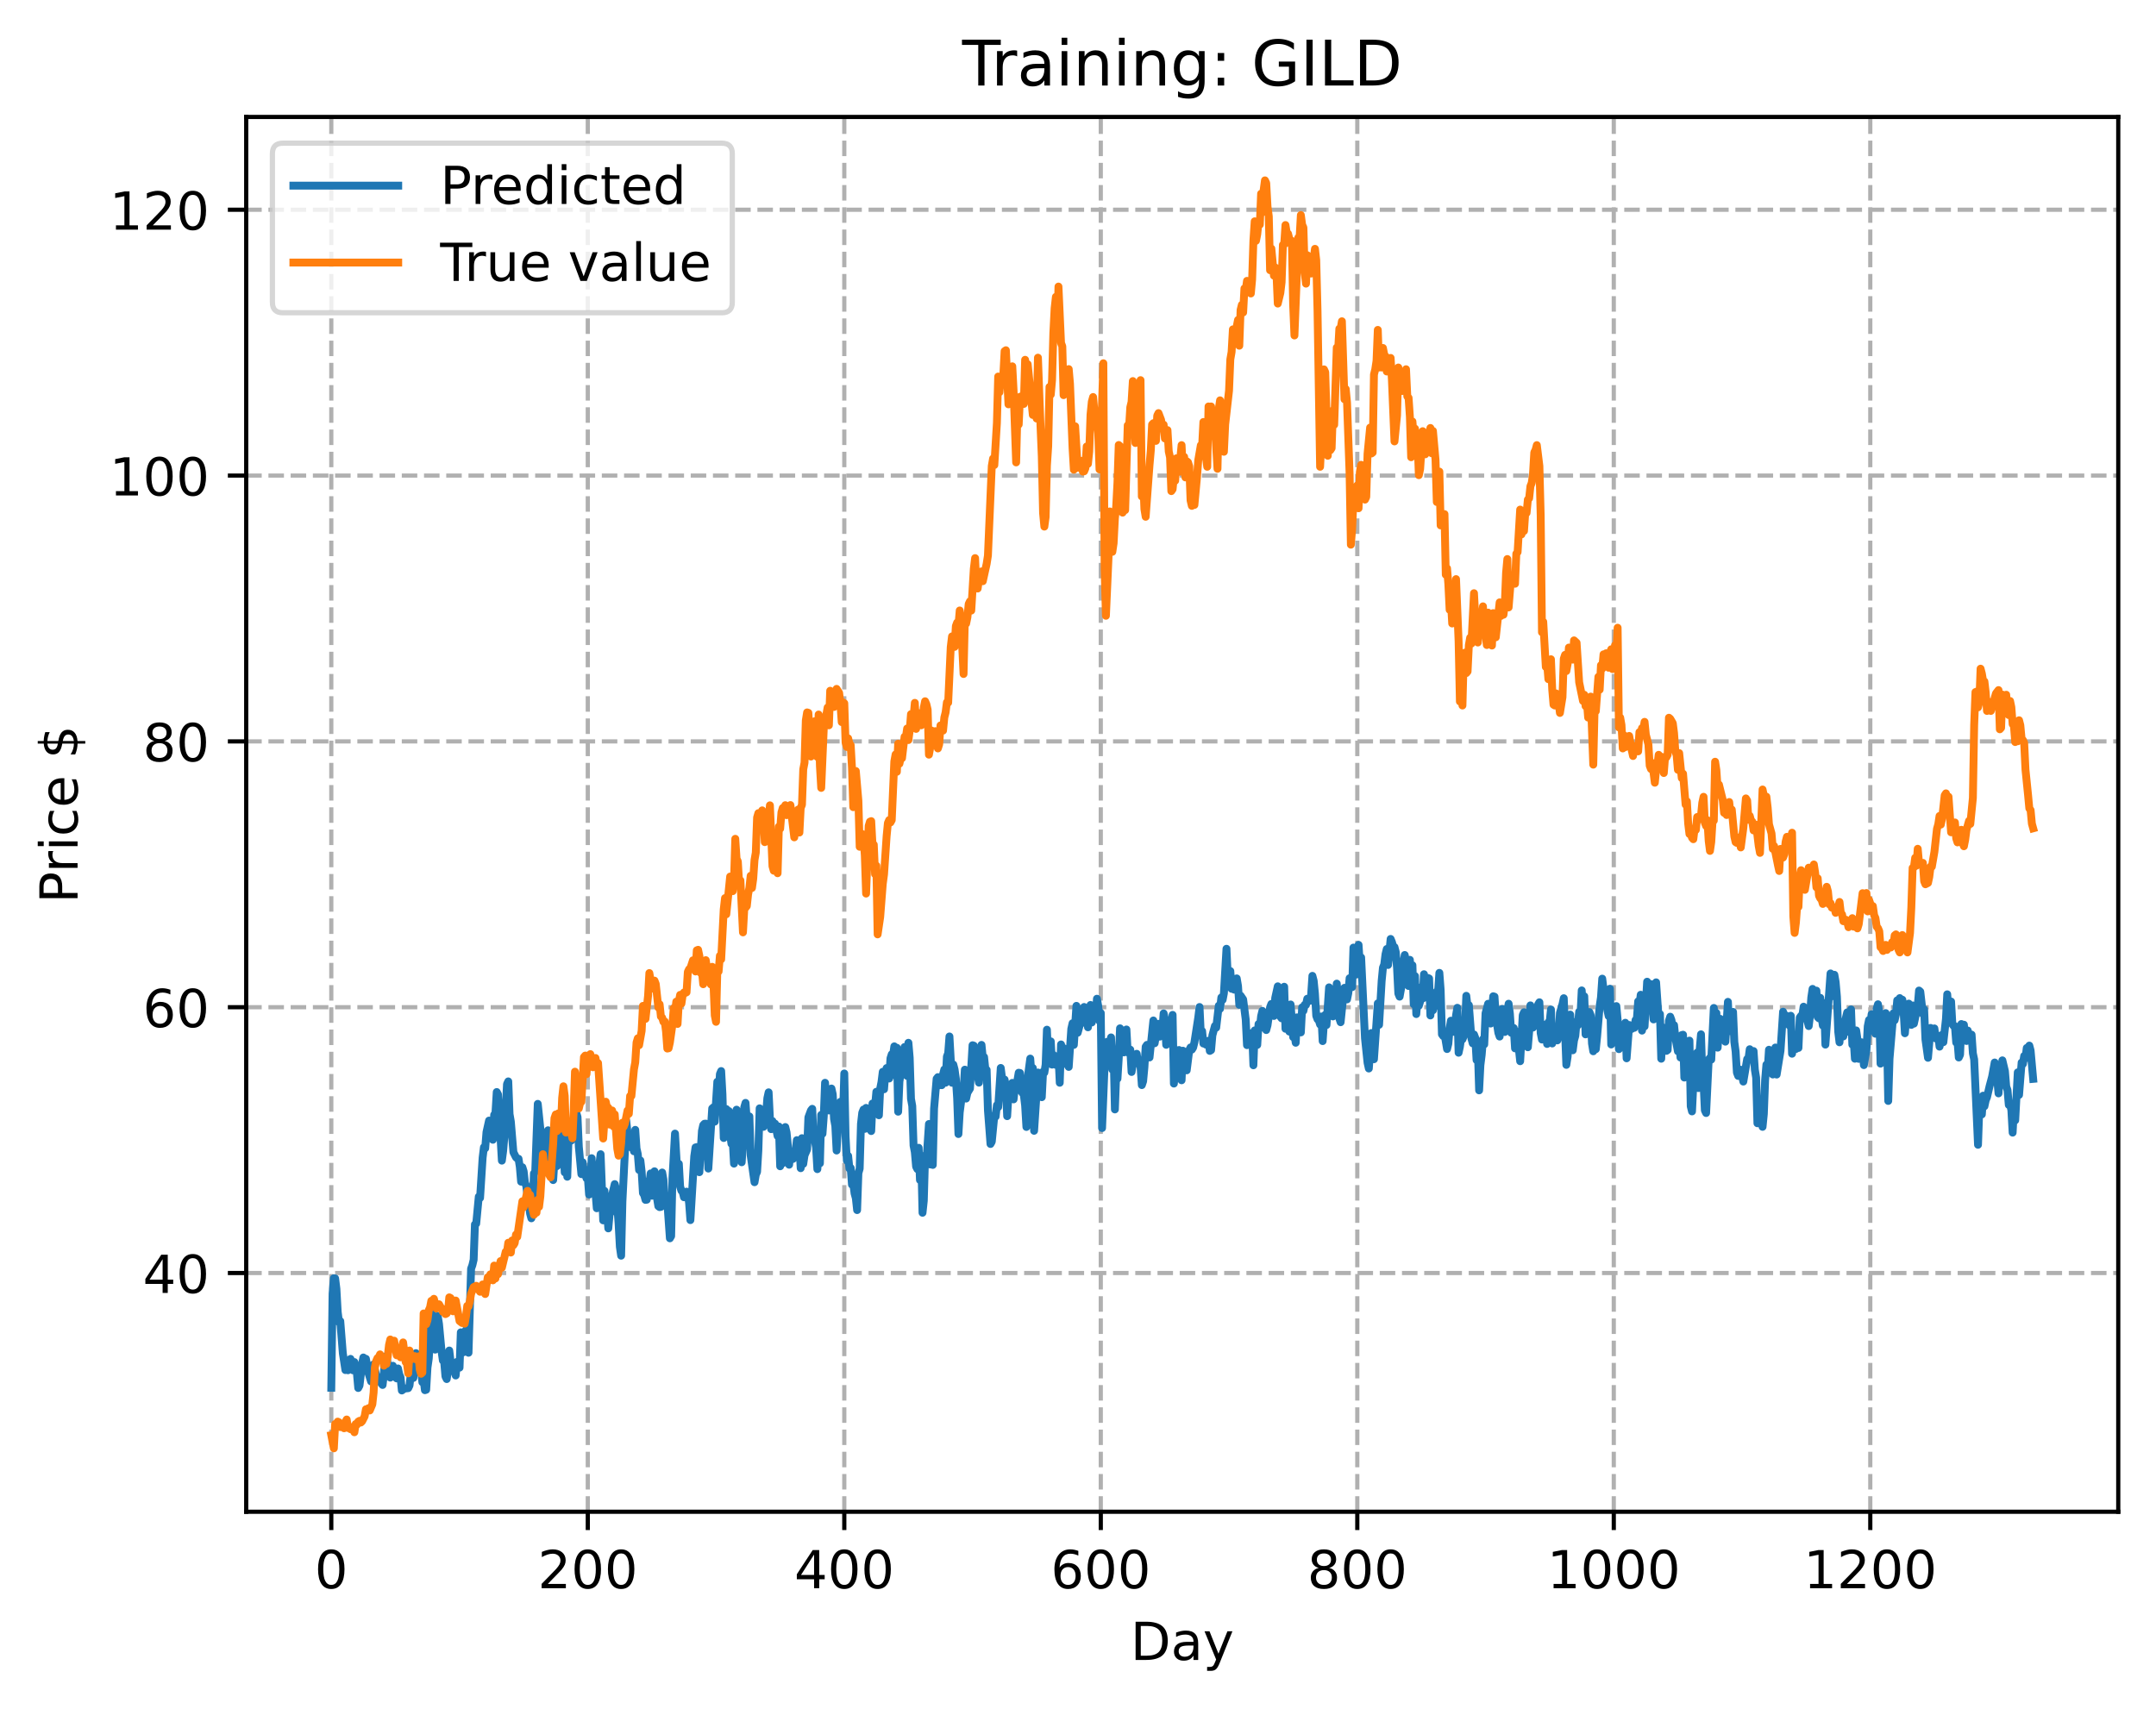 <?xml version="1.0" encoding="utf-8" standalone="no"?>
<!DOCTYPE svg PUBLIC "-//W3C//DTD SVG 1.1//EN"
  "http://www.w3.org/Graphics/SVG/1.1/DTD/svg11.dtd">
<!-- Created with matplotlib (https://matplotlib.org/) -->
<svg height="325.986pt" version="1.1" viewBox="0 0 411.286 325.986" width="411.286pt" xmlns="http://www.w3.org/2000/svg" xmlns:xlink="http://www.w3.org/1999/xlink">
 <defs>
  <style type="text/css">
*{stroke-linecap:butt;stroke-linejoin:round;}
  </style>
 </defs>
 <g id="figure_1">
  <g id="patch_1">
   <path d="M 0 325.986 
L 411.286 325.986 
L 411.286 0 
L 0 0 
z
" style="fill:#ffffff;"/>
  </g>
  <g id="axes_1">
   <g id="patch_2">
    <path d="M 46.966 288.43 
L 404.086 288.43 
L 404.086 22.318 
L 46.966 22.318 
z
" style="fill:#ffffff;"/>
   </g>
   <g id="matplotlib.axis_1">
    <g id="xtick_1">
     <g id="line2d_1">
      <path clip-path="url(#p863dcfb6fc)" d="M 63.198 288.43 
L 63.198 22.318 
" style="fill:none;stroke:#b0b0b0;stroke-dasharray:2.96,1.28;stroke-dashoffset:0;stroke-width:0.8;"/>
     </g>
     <g id="line2d_2">
      <defs>
       <path d="M 0 0 
L 0 3.5 
" id="m715c7c1a3e" style="stroke:#000000;stroke-width:0.8;"/>
      </defs>
      <g>
       <use style="stroke:#000000;stroke-width:0.8;" x="63.198" xlink:href="#m715c7c1a3e" y="288.43"/>
      </g>
     </g>
     <g id="text_1">
      <!-- 0 -->
      <defs>
       <path d="M 31.781 66.406 
Q 24.172 66.406 20.328 58.906 
Q 16.5 51.422 16.5 36.375 
Q 16.5 21.391 20.328 13.891 
Q 24.172 6.391 31.781 6.391 
Q 39.453 6.391 43.281 13.891 
Q 47.125 21.391 47.125 36.375 
Q 47.125 51.422 43.281 58.906 
Q 39.453 66.406 31.781 66.406 
z
M 31.781 74.219 
Q 44.047 74.219 50.516 64.516 
Q 56.984 54.828 56.984 36.375 
Q 56.984 17.969 50.516 8.266 
Q 44.047 -1.422 31.781 -1.422 
Q 19.531 -1.422 13.062 8.266 
Q 6.594 17.969 6.594 36.375 
Q 6.594 54.828 13.062 64.516 
Q 19.531 74.219 31.781 74.219 
z
" id="DejaVuSans-48"/>
      </defs>
      <g transform="translate(60.017 303.029)scale(0.1 -0.1)">
       <use xlink:href="#DejaVuSans-48"/>
      </g>
     </g>
    </g>
    <g id="xtick_2">
     <g id="line2d_3">
      <path clip-path="url(#p863dcfb6fc)" d="M 112.129 288.43 
L 112.129 22.318 
" style="fill:none;stroke:#b0b0b0;stroke-dasharray:2.96,1.28;stroke-dashoffset:0;stroke-width:0.8;"/>
     </g>
     <g id="line2d_4">
      <g>
       <use style="stroke:#000000;stroke-width:0.8;" x="112.129" xlink:href="#m715c7c1a3e" y="288.43"/>
      </g>
     </g>
     <g id="text_2">
      <!-- 200 -->
      <defs>
       <path d="M 19.188 8.297 
L 53.609 8.297 
L 53.609 0 
L 7.328 0 
L 7.328 8.297 
Q 12.938 14.109 22.625 23.891 
Q 32.328 33.688 34.812 36.531 
Q 39.547 41.844 41.422 45.531 
Q 43.312 49.219 43.312 52.781 
Q 43.312 58.594 39.234 62.25 
Q 35.156 65.922 28.609 65.922 
Q 23.969 65.922 18.812 64.312 
Q 13.672 62.703 7.812 59.422 
L 7.812 69.391 
Q 13.766 71.781 18.938 73 
Q 24.125 74.219 28.422 74.219 
Q 39.75 74.219 46.484 68.547 
Q 53.219 62.891 53.219 53.422 
Q 53.219 48.922 51.531 44.891 
Q 49.859 40.875 45.406 35.406 
Q 44.188 33.984 37.641 27.219 
Q 31.109 20.453 19.188 8.297 
z
" id="DejaVuSans-50"/>
      </defs>
      <g transform="translate(102.585 303.029)scale(0.1 -0.1)">
       <use xlink:href="#DejaVuSans-50"/>
       <use x="63.623" xlink:href="#DejaVuSans-48"/>
       <use x="127.246" xlink:href="#DejaVuSans-48"/>
      </g>
     </g>
    </g>
    <g id="xtick_3">
     <g id="line2d_5">
      <path clip-path="url(#p863dcfb6fc)" d="M 161.06 288.43 
L 161.06 22.318 
" style="fill:none;stroke:#b0b0b0;stroke-dasharray:2.96,1.28;stroke-dashoffset:0;stroke-width:0.8;"/>
     </g>
     <g id="line2d_6">
      <g>
       <use style="stroke:#000000;stroke-width:0.8;" x="161.06" xlink:href="#m715c7c1a3e" y="288.43"/>
      </g>
     </g>
     <g id="text_3">
      <!-- 400 -->
      <defs>
       <path d="M 37.797 64.312 
L 12.891 25.391 
L 37.797 25.391 
z
M 35.203 72.906 
L 47.609 72.906 
L 47.609 25.391 
L 58.016 25.391 
L 58.016 17.188 
L 47.609 17.188 
L 47.609 0 
L 37.797 0 
L 37.797 17.188 
L 4.891 17.188 
L 4.891 26.703 
z
" id="DejaVuSans-52"/>
      </defs>
      <g transform="translate(151.516 303.029)scale(0.1 -0.1)">
       <use xlink:href="#DejaVuSans-52"/>
       <use x="63.623" xlink:href="#DejaVuSans-48"/>
       <use x="127.246" xlink:href="#DejaVuSans-48"/>
      </g>
     </g>
    </g>
    <g id="xtick_4">
     <g id="line2d_7">
      <path clip-path="url(#p863dcfb6fc)" d="M 209.99 288.43 
L 209.99 22.318 
" style="fill:none;stroke:#b0b0b0;stroke-dasharray:2.96,1.28;stroke-dashoffset:0;stroke-width:0.8;"/>
     </g>
     <g id="line2d_8">
      <g>
       <use style="stroke:#000000;stroke-width:0.8;" x="209.99" xlink:href="#m715c7c1a3e" y="288.43"/>
      </g>
     </g>
     <g id="text_4">
      <!-- 600 -->
      <defs>
       <path d="M 33.016 40.375 
Q 26.375 40.375 22.484 35.828 
Q 18.609 31.297 18.609 23.391 
Q 18.609 15.531 22.484 10.953 
Q 26.375 6.391 33.016 6.391 
Q 39.656 6.391 43.531 10.953 
Q 47.406 15.531 47.406 23.391 
Q 47.406 31.297 43.531 35.828 
Q 39.656 40.375 33.016 40.375 
z
M 52.594 71.297 
L 52.594 62.312 
Q 48.875 64.062 45.094 64.984 
Q 41.312 65.922 37.594 65.922 
Q 27.828 65.922 22.672 59.328 
Q 17.531 52.734 16.797 39.406 
Q 19.672 43.656 24.016 45.922 
Q 28.375 48.188 33.594 48.188 
Q 44.578 48.188 50.953 41.516 
Q 57.328 34.859 57.328 23.391 
Q 57.328 12.156 50.688 5.359 
Q 44.047 -1.422 33.016 -1.422 
Q 20.359 -1.422 13.672 8.266 
Q 6.984 17.969 6.984 36.375 
Q 6.984 53.656 15.188 63.938 
Q 23.391 74.219 37.203 74.219 
Q 40.922 74.219 44.703 73.484 
Q 48.484 72.75 52.594 71.297 
z
" id="DejaVuSans-54"/>
      </defs>
      <g transform="translate(200.446 303.029)scale(0.1 -0.1)">
       <use xlink:href="#DejaVuSans-54"/>
       <use x="63.623" xlink:href="#DejaVuSans-48"/>
       <use x="127.246" xlink:href="#DejaVuSans-48"/>
      </g>
     </g>
    </g>
    <g id="xtick_5">
     <g id="line2d_9">
      <path clip-path="url(#p863dcfb6fc)" d="M 258.921 288.43 
L 258.921 22.318 
" style="fill:none;stroke:#b0b0b0;stroke-dasharray:2.96,1.28;stroke-dashoffset:0;stroke-width:0.8;"/>
     </g>
     <g id="line2d_10">
      <g>
       <use style="stroke:#000000;stroke-width:0.8;" x="258.921" xlink:href="#m715c7c1a3e" y="288.43"/>
      </g>
     </g>
     <g id="text_5">
      <!-- 800 -->
      <defs>
       <path d="M 31.781 34.625 
Q 24.75 34.625 20.719 30.859 
Q 16.703 27.094 16.703 20.516 
Q 16.703 13.922 20.719 10.156 
Q 24.75 6.391 31.781 6.391 
Q 38.812 6.391 42.859 10.172 
Q 46.922 13.969 46.922 20.516 
Q 46.922 27.094 42.891 30.859 
Q 38.875 34.625 31.781 34.625 
z
M 21.922 38.812 
Q 15.578 40.375 12.031 44.719 
Q 8.5 49.078 8.5 55.328 
Q 8.5 64.062 14.719 69.141 
Q 20.953 74.219 31.781 74.219 
Q 42.672 74.219 48.875 69.141 
Q 55.078 64.062 55.078 55.328 
Q 55.078 49.078 51.531 44.719 
Q 48 40.375 41.703 38.812 
Q 48.828 37.156 52.797 32.312 
Q 56.781 27.484 56.781 20.516 
Q 56.781 9.906 50.312 4.234 
Q 43.844 -1.422 31.781 -1.422 
Q 19.734 -1.422 13.25 4.234 
Q 6.781 9.906 6.781 20.516 
Q 6.781 27.484 10.781 32.312 
Q 14.797 37.156 21.922 38.812 
z
M 18.312 54.391 
Q 18.312 48.734 21.844 45.562 
Q 25.391 42.391 31.781 42.391 
Q 38.141 42.391 41.719 45.562 
Q 45.312 48.734 45.312 54.391 
Q 45.312 60.062 41.719 63.234 
Q 38.141 66.406 31.781 66.406 
Q 25.391 66.406 21.844 63.234 
Q 18.312 60.062 18.312 54.391 
z
" id="DejaVuSans-56"/>
      </defs>
      <g transform="translate(249.377 303.029)scale(0.1 -0.1)">
       <use xlink:href="#DejaVuSans-56"/>
       <use x="63.623" xlink:href="#DejaVuSans-48"/>
       <use x="127.246" xlink:href="#DejaVuSans-48"/>
      </g>
     </g>
    </g>
    <g id="xtick_6">
     <g id="line2d_11">
      <path clip-path="url(#p863dcfb6fc)" d="M 307.851 288.43 
L 307.851 22.318 
" style="fill:none;stroke:#b0b0b0;stroke-dasharray:2.96,1.28;stroke-dashoffset:0;stroke-width:0.8;"/>
     </g>
     <g id="line2d_12">
      <g>
       <use style="stroke:#000000;stroke-width:0.8;" x="307.851" xlink:href="#m715c7c1a3e" y="288.43"/>
      </g>
     </g>
     <g id="text_6">
      <!-- 1000 -->
      <defs>
       <path d="M 12.406 8.297 
L 28.516 8.297 
L 28.516 63.922 
L 10.984 60.406 
L 10.984 69.391 
L 28.422 72.906 
L 38.281 72.906 
L 38.281 8.297 
L 54.391 8.297 
L 54.391 0 
L 12.406 0 
z
" id="DejaVuSans-49"/>
      </defs>
      <g transform="translate(295.126 303.029)scale(0.1 -0.1)">
       <use xlink:href="#DejaVuSans-49"/>
       <use x="63.623" xlink:href="#DejaVuSans-48"/>
       <use x="127.246" xlink:href="#DejaVuSans-48"/>
       <use x="190.869" xlink:href="#DejaVuSans-48"/>
      </g>
     </g>
    </g>
    <g id="xtick_7">
     <g id="line2d_13">
      <path clip-path="url(#p863dcfb6fc)" d="M 356.782 288.43 
L 356.782 22.318 
" style="fill:none;stroke:#b0b0b0;stroke-dasharray:2.96,1.28;stroke-dashoffset:0;stroke-width:0.8;"/>
     </g>
     <g id="line2d_14">
      <g>
       <use style="stroke:#000000;stroke-width:0.8;" x="356.782" xlink:href="#m715c7c1a3e" y="288.43"/>
      </g>
     </g>
     <g id="text_7">
      <!-- 1200 -->
      <g transform="translate(344.057 303.029)scale(0.1 -0.1)">
       <use xlink:href="#DejaVuSans-49"/>
       <use x="63.623" xlink:href="#DejaVuSans-50"/>
       <use x="127.246" xlink:href="#DejaVuSans-48"/>
       <use x="190.869" xlink:href="#DejaVuSans-48"/>
      </g>
     </g>
    </g>
    <g id="text_8">
     <!-- Day -->
     <defs>
      <path d="M 19.672 64.797 
L 19.672 8.109 
L 31.594 8.109 
Q 46.688 8.109 53.688 14.938 
Q 60.688 21.781 60.688 36.531 
Q 60.688 51.172 53.688 57.984 
Q 46.688 64.797 31.594 64.797 
z
M 9.812 72.906 
L 30.078 72.906 
Q 51.266 72.906 61.172 64.094 
Q 71.094 55.281 71.094 36.531 
Q 71.094 17.672 61.125 8.828 
Q 51.172 0 30.078 0 
L 9.812 0 
z
" id="DejaVuSans-68"/>
      <path d="M 34.281 27.484 
Q 23.391 27.484 19.188 25 
Q 14.984 22.516 14.984 16.5 
Q 14.984 11.719 18.141 8.906 
Q 21.297 6.109 26.703 6.109 
Q 34.188 6.109 38.703 11.406 
Q 43.219 16.703 43.219 25.484 
L 43.219 27.484 
z
M 52.203 31.203 
L 52.203 0 
L 43.219 0 
L 43.219 8.297 
Q 40.141 3.328 35.547 0.953 
Q 30.953 -1.422 24.312 -1.422 
Q 15.922 -1.422 10.953 3.297 
Q 6 8.016 6 15.922 
Q 6 25.141 12.172 29.828 
Q 18.359 34.516 30.609 34.516 
L 43.219 34.516 
L 43.219 35.406 
Q 43.219 41.609 39.141 45 
Q 35.062 48.391 27.688 48.391 
Q 23 48.391 18.547 47.266 
Q 14.109 46.141 10.016 43.891 
L 10.016 52.203 
Q 14.938 54.109 19.578 55.047 
Q 24.219 56 28.609 56 
Q 40.484 56 46.344 49.844 
Q 52.203 43.703 52.203 31.203 
z
" id="DejaVuSans-97"/>
      <path d="M 32.172 -5.078 
Q 28.375 -14.844 24.75 -17.812 
Q 21.141 -20.797 15.094 -20.797 
L 7.906 -20.797 
L 7.906 -13.281 
L 13.188 -13.281 
Q 16.891 -13.281 18.938 -11.516 
Q 21 -9.766 23.484 -3.219 
L 25.094 0.875 
L 2.984 54.688 
L 12.5 54.688 
L 29.594 11.922 
L 46.688 54.688 
L 56.203 54.688 
z
" id="DejaVuSans-121"/>
     </defs>
     <g transform="translate(215.652 316.707)scale(0.1 -0.1)">
      <use xlink:href="#DejaVuSans-68"/>
      <use x="77.002" xlink:href="#DejaVuSans-97"/>
      <use x="138.281" xlink:href="#DejaVuSans-121"/>
     </g>
    </g>
   </g>
   <g id="matplotlib.axis_2">
    <g id="ytick_1">
     <g id="line2d_15">
      <path clip-path="url(#p863dcfb6fc)" d="M 46.966 242.886 
L 404.086 242.886 
" style="fill:none;stroke:#b0b0b0;stroke-dasharray:2.96,1.28;stroke-dashoffset:0;stroke-width:0.8;"/>
     </g>
     <g id="line2d_16">
      <defs>
       <path d="M 0 0 
L -3.5 0 
" id="m3e04576860" style="stroke:#000000;stroke-width:0.8;"/>
      </defs>
      <g>
       <use style="stroke:#000000;stroke-width:0.8;" x="46.966" xlink:href="#m3e04576860" y="242.886"/>
      </g>
     </g>
     <g id="text_9">
      <!-- 40 -->
      <g transform="translate(27.241 246.685)scale(0.1 -0.1)">
       <use xlink:href="#DejaVuSans-52"/>
       <use x="63.623" xlink:href="#DejaVuSans-48"/>
      </g>
     </g>
    </g>
    <g id="ytick_2">
     <g id="line2d_17">
      <path clip-path="url(#p863dcfb6fc)" d="M 46.966 192.169 
L 404.086 192.169 
" style="fill:none;stroke:#b0b0b0;stroke-dasharray:2.96,1.28;stroke-dashoffset:0;stroke-width:0.8;"/>
     </g>
     <g id="line2d_18">
      <g>
       <use style="stroke:#000000;stroke-width:0.8;" x="46.966" xlink:href="#m3e04576860" y="192.169"/>
      </g>
     </g>
     <g id="text_10">
      <!-- 60 -->
      <g transform="translate(27.241 195.969)scale(0.1 -0.1)">
       <use xlink:href="#DejaVuSans-54"/>
       <use x="63.623" xlink:href="#DejaVuSans-48"/>
      </g>
     </g>
    </g>
    <g id="ytick_3">
     <g id="line2d_19">
      <path clip-path="url(#p863dcfb6fc)" d="M 46.966 141.452 
L 404.086 141.452 
" style="fill:none;stroke:#b0b0b0;stroke-dasharray:2.96,1.28;stroke-dashoffset:0;stroke-width:0.8;"/>
     </g>
     <g id="line2d_20">
      <g>
       <use style="stroke:#000000;stroke-width:0.8;" x="46.966" xlink:href="#m3e04576860" y="141.452"/>
      </g>
     </g>
     <g id="text_11">
      <!-- 80 -->
      <g transform="translate(27.241 145.252)scale(0.1 -0.1)">
       <use xlink:href="#DejaVuSans-56"/>
       <use x="63.623" xlink:href="#DejaVuSans-48"/>
      </g>
     </g>
    </g>
    <g id="ytick_4">
     <g id="line2d_21">
      <path clip-path="url(#p863dcfb6fc)" d="M 46.966 90.735 
L 404.086 90.735 
" style="fill:none;stroke:#b0b0b0;stroke-dasharray:2.96,1.28;stroke-dashoffset:0;stroke-width:0.8;"/>
     </g>
     <g id="line2d_22">
      <g>
       <use style="stroke:#000000;stroke-width:0.8;" x="46.966" xlink:href="#m3e04576860" y="90.735"/>
      </g>
     </g>
     <g id="text_12">
      <!-- 100 -->
      <g transform="translate(20.878 94.535)scale(0.1 -0.1)">
       <use xlink:href="#DejaVuSans-49"/>
       <use x="63.623" xlink:href="#DejaVuSans-48"/>
       <use x="127.246" xlink:href="#DejaVuSans-48"/>
      </g>
     </g>
    </g>
    <g id="ytick_5">
     <g id="line2d_23">
      <path clip-path="url(#p863dcfb6fc)" d="M 46.966 40.018 
L 404.086 40.018 
" style="fill:none;stroke:#b0b0b0;stroke-dasharray:2.96,1.28;stroke-dashoffset:0;stroke-width:0.8;"/>
     </g>
     <g id="line2d_24">
      <g>
       <use style="stroke:#000000;stroke-width:0.8;" x="46.966" xlink:href="#m3e04576860" y="40.018"/>
      </g>
     </g>
     <g id="text_13">
      <!-- 120 -->
      <g transform="translate(20.878 43.818)scale(0.1 -0.1)">
       <use xlink:href="#DejaVuSans-49"/>
       <use x="63.623" xlink:href="#DejaVuSans-50"/>
       <use x="127.246" xlink:href="#DejaVuSans-48"/>
      </g>
     </g>
    </g>
    <g id="text_14">
     <!-- Price $ -->
     <defs>
      <path d="M 19.672 64.797 
L 19.672 37.406 
L 32.078 37.406 
Q 38.969 37.406 42.719 40.969 
Q 46.484 44.531 46.484 51.125 
Q 46.484 57.672 42.719 61.234 
Q 38.969 64.797 32.078 64.797 
z
M 9.812 72.906 
L 32.078 72.906 
Q 44.344 72.906 50.609 67.359 
Q 56.891 61.812 56.891 51.125 
Q 56.891 40.328 50.609 34.812 
Q 44.344 29.297 32.078 29.297 
L 19.672 29.297 
L 19.672 0 
L 9.812 0 
z
" id="DejaVuSans-80"/>
      <path d="M 41.109 46.297 
Q 39.594 47.172 37.812 47.578 
Q 36.031 48 33.891 48 
Q 26.266 48 22.188 43.047 
Q 18.109 38.094 18.109 28.812 
L 18.109 0 
L 9.078 0 
L 9.078 54.688 
L 18.109 54.688 
L 18.109 46.188 
Q 20.953 51.172 25.484 53.578 
Q 30.031 56 36.531 56 
Q 37.453 56 38.578 55.875 
Q 39.703 55.766 41.062 55.516 
z
" id="DejaVuSans-114"/>
      <path d="M 9.422 54.688 
L 18.406 54.688 
L 18.406 0 
L 9.422 0 
z
M 9.422 75.984 
L 18.406 75.984 
L 18.406 64.594 
L 9.422 64.594 
z
" id="DejaVuSans-105"/>
      <path d="M 48.781 52.594 
L 48.781 44.188 
Q 44.969 46.297 41.141 47.344 
Q 37.312 48.391 33.406 48.391 
Q 24.656 48.391 19.812 42.844 
Q 14.984 37.312 14.984 27.297 
Q 14.984 17.281 19.812 11.734 
Q 24.656 6.203 33.406 6.203 
Q 37.312 6.203 41.141 7.25 
Q 44.969 8.297 48.781 10.406 
L 48.781 2.094 
Q 45.016 0.344 40.984 -0.531 
Q 36.969 -1.422 32.422 -1.422 
Q 20.062 -1.422 12.781 6.344 
Q 5.516 14.109 5.516 27.297 
Q 5.516 40.672 12.859 48.328 
Q 20.219 56 33.016 56 
Q 37.156 56 41.109 55.141 
Q 45.062 54.297 48.781 52.594 
z
" id="DejaVuSans-99"/>
      <path d="M 56.203 29.594 
L 56.203 25.203 
L 14.891 25.203 
Q 15.484 15.922 20.484 11.062 
Q 25.484 6.203 34.422 6.203 
Q 39.594 6.203 44.453 7.469 
Q 49.312 8.734 54.109 11.281 
L 54.109 2.781 
Q 49.266 0.734 44.188 -0.344 
Q 39.109 -1.422 33.891 -1.422 
Q 20.797 -1.422 13.156 6.188 
Q 5.516 13.812 5.516 26.812 
Q 5.516 40.234 12.766 48.109 
Q 20.016 56 32.328 56 
Q 43.359 56 49.781 48.891 
Q 56.203 41.797 56.203 29.594 
z
M 47.219 32.234 
Q 47.125 39.594 43.094 43.984 
Q 39.062 48.391 32.422 48.391 
Q 24.906 48.391 20.391 44.141 
Q 15.875 39.891 15.188 32.172 
z
" id="DejaVuSans-101"/>
      <path id="DejaVuSans-32"/>
      <path d="M 33.797 -14.703 
L 28.906 -14.703 
L 28.859 0 
Q 23.734 0.094 18.609 1.188 
Q 13.484 2.297 8.297 4.5 
L 8.297 13.281 
Q 13.281 10.156 18.375 8.562 
Q 23.484 6.984 28.906 6.938 
L 28.906 29.203 
Q 18.109 30.953 13.203 35.156 
Q 8.297 39.359 8.297 46.688 
Q 8.297 54.641 13.625 59.219 
Q 18.953 63.812 28.906 64.5 
L 28.906 75.984 
L 33.797 75.984 
L 33.797 64.656 
Q 38.328 64.453 42.578 63.688 
Q 46.828 62.938 50.875 61.625 
L 50.875 53.078 
Q 46.828 55.125 42.547 56.25 
Q 38.281 57.375 33.797 57.562 
L 33.797 36.719 
Q 44.875 35.016 50.094 30.609 
Q 55.328 26.219 55.328 18.609 
Q 55.328 10.359 49.781 5.594 
Q 44.234 0.828 33.797 0.094 
z
M 28.906 37.594 
L 28.906 57.625 
Q 23.25 56.984 20.266 54.391 
Q 17.281 51.812 17.281 47.516 
Q 17.281 43.312 20.031 40.969 
Q 22.797 38.625 28.906 37.594 
z
M 33.797 28.219 
L 33.797 7.078 
Q 39.984 7.906 43.141 10.594 
Q 46.297 13.281 46.297 17.672 
Q 46.297 21.969 43.281 24.5 
Q 40.281 27.047 33.797 28.219 
z
" id="DejaVuSans-36"/>
     </defs>
     <g transform="translate(14.798 172.342)rotate(-90)scale(0.1 -0.1)">
      <use xlink:href="#DejaVuSans-80"/>
      <use x="58.553" xlink:href="#DejaVuSans-114"/>
      <use x="99.666" xlink:href="#DejaVuSans-105"/>
      <use x="127.449" xlink:href="#DejaVuSans-99"/>
      <use x="182.43" xlink:href="#DejaVuSans-101"/>
      <use x="243.953" xlink:href="#DejaVuSans-32"/>
      <use x="275.74" xlink:href="#DejaVuSans-36"/>
     </g>
    </g>
   </g>
   <g id="line2d_25">
    <path clip-path="url(#p863dcfb6fc)" d="M 63.198 264.779 
L 63.443 246.83 
L 63.688 243.879 
L 63.932 243.908 
L 64.177 245.895 
L 64.422 250.309 
L 64.666 252.266 
L 64.911 252.058 
L 65.4 258.201 
L 65.89 261.402 
L 66.134 260.05 
L 66.379 261.436 
L 66.868 259.268 
L 67.357 261.451 
L 67.602 259.873 
L 68.091 262.068 
L 68.336 264.822 
L 68.581 264.368 
L 69.07 260.228 
L 69.315 258.999 
L 69.559 260.509 
L 69.804 259.253 
L 70.293 261.97 
L 70.783 263.569 
L 71.272 260.318 
L 71.761 262.372 
L 72.74 263.935 
L 72.984 264.245 
L 73.229 262.23 
L 73.474 258.911 
L 73.718 258.715 
L 74.208 261.901 
L 74.452 262.839 
L 74.697 261.275 
L 74.942 260.581 
L 75.186 262.029 
L 75.431 262.748 
L 75.676 262.991 
L 75.92 261.093 
L 76.165 262.224 
L 76.41 262.789 
L 76.654 265.297 
L 77.144 264.936 
L 77.878 264.854 
L 78.122 264.341 
L 78.367 262.133 
L 78.611 262.693 
L 78.856 262.904 
L 79.345 258.168 
L 80.079 260.849 
L 80.324 261.223 
L 80.569 263.718 
L 80.813 263.274 
L 81.058 265.24 
L 81.303 265.157 
L 81.547 260.931 
L 81.792 259.2 
L 82.037 255.493 
L 82.281 249.997 
L 82.526 251.739 
L 82.771 251.118 
L 83.015 257.502 
L 83.26 255.312 
L 83.505 251.097 
L 83.749 252.61 
L 84.239 257.864 
L 84.483 259.583 
L 84.728 259.771 
L 84.972 262.616 
L 85.217 263.119 
L 85.462 261.481 
L 85.706 257.672 
L 85.951 259.728 
L 86.196 260.387 
L 86.44 260.66 
L 86.93 262.438 
L 87.174 259.835 
L 87.419 260.137 
L 87.664 260.942 
L 87.908 254.199 
L 88.153 257.497 
L 88.398 258.008 
L 88.642 255.135 
L 88.887 253.745 
L 89.132 257.614 
L 89.376 258.098 
L 89.866 242.065 
L 90.11 241.39 
L 90.355 240.359 
L 90.599 233.611 
L 90.844 233.463 
L 91.333 228.31 
L 91.578 228.566 
L 92.067 220.887 
L 92.312 218.888 
L 92.557 219.099 
L 92.801 216.011 
L 93.291 213.8 
L 93.535 214.896 
L 93.78 216.751 
L 94.025 217.459 
L 94.269 212.71 
L 94.514 212.353 
L 94.759 208.35 
L 95.003 208.806 
L 95.737 221.444 
L 95.982 219.599 
L 96.227 216.664 
L 96.716 206.84 
L 96.96 206.324 
L 97.205 212.566 
L 97.45 213.988 
L 97.939 219.837 
L 98.428 220.813 
L 98.673 221.028 
L 98.918 221.081 
L 99.162 222.642 
L 99.407 225.46 
L 99.652 222.701 
L 99.896 223.495 
L 100.141 225.654 
L 100.386 226.233 
L 100.63 228.243 
L 100.875 229.316 
L 101.12 231.523 
L 101.364 232.446 
L 101.609 230.237 
L 101.854 223.882 
L 102.098 223.601 
L 102.587 210.611 
L 103.077 215.344 
L 103.321 221.341 
L 103.566 223.038 
L 103.811 222.409 
L 104.055 223.321 
L 104.3 216.62 
L 104.545 215.651 
L 104.789 217.416 
L 105.034 222.648 
L 105.279 223.107 
L 105.523 225.15 
L 105.768 221.431 
L 106.257 222.486 
L 106.502 219.903 
L 106.747 218.602 
L 106.991 215.24 
L 107.236 216.186 
L 107.481 218.686 
L 107.725 223.679 
L 107.97 219.869 
L 108.215 224.515 
L 108.459 217.093 
L 108.704 216.567 
L 108.948 217.635 
L 109.193 215.252 
L 109.438 215.545 
L 109.682 207.974 
L 109.927 212.275 
L 110.172 213.124 
L 110.416 218.785 
L 110.906 224.015 
L 111.15 221.752 
L 111.395 224.14 
L 111.64 223.133 
L 111.884 224.82 
L 112.129 224.541 
L 112.374 227.923 
L 112.618 226.985 
L 112.863 220.978 
L 113.108 225.574 
L 113.352 227.327 
L 113.597 227.539 
L 113.842 230.53 
L 114.086 223.153 
L 114.331 222.192 
L 114.575 220.215 
L 115.065 232.839 
L 115.309 227.2 
L 115.554 230.585 
L 115.799 231.348 
L 116.043 234.372 
L 116.288 231.685 
L 116.533 231.302 
L 116.777 227.968 
L 117.267 225.921 
L 117.511 226.84 
L 118.001 233.432 
L 118.245 237.874 
L 118.49 239.581 
L 118.735 229.221 
L 119.224 219.417 
L 119.469 213.841 
L 119.713 216.124 
L 119.958 216.706 
L 120.203 218.175 
L 120.447 218.953 
L 120.692 218.158 
L 120.936 219.662 
L 121.181 215.568 
L 121.426 219.125 
L 121.67 220.216 
L 121.915 223.226 
L 122.16 221.41 
L 122.404 223.542 
L 122.649 227.627 
L 122.894 228.027 
L 123.138 228.932 
L 123.383 228.898 
L 123.628 225.346 
L 123.872 225.839 
L 124.117 223.882 
L 124.362 228.136 
L 124.851 223.475 
L 125.096 227.184 
L 125.585 230.134 
L 125.83 230.311 
L 126.074 230.265 
L 126.319 223.708 
L 126.563 225.066 
L 126.808 229.07 
L 127.053 229.047 
L 127.297 229.314 
L 127.787 236.263 
L 128.031 235.84 
L 128.276 224.826 
L 128.765 216.282 
L 129.255 224.53 
L 129.499 222.049 
L 129.744 226.404 
L 129.989 227.178 
L 130.233 227.413 
L 130.478 228.43 
L 130.723 228.042 
L 130.967 227.362 
L 131.212 227.775 
L 131.457 229.569 
L 131.701 232.793 
L 132.435 220.613 
L 132.68 218.92 
L 132.924 218.859 
L 133.414 223.647 
L 133.903 215.76 
L 134.148 214.667 
L 134.392 214.403 
L 134.637 214.384 
L 134.882 216.094 
L 135.126 222.956 
L 135.86 211.487 
L 136.105 211.269 
L 136.35 214.004 
L 136.839 206.383 
L 137.084 209.468 
L 137.328 204.925 
L 137.573 204.35 
L 137.818 208.774 
L 138.062 217.125 
L 138.551 211.605 
L 138.796 213.14 
L 139.041 211.978 
L 139.285 216.453 
L 139.53 218.223 
L 139.775 217.642 
L 140.019 222.014 
L 140.264 214.386 
L 140.509 211.719 
L 140.753 216.874 
L 140.998 214.5 
L 141.243 216.4 
L 141.487 221.754 
L 141.732 218.107 
L 141.977 211.251 
L 142.221 210.422 
L 142.466 213.782 
L 142.711 213.626 
L 142.955 212.999 
L 143.2 220.446 
L 143.934 225.56 
L 144.178 224.135 
L 144.423 223.584 
L 144.668 219.494 
L 144.912 211.462 
L 145.157 211.981 
L 145.402 214.188 
L 145.646 214.996 
L 146.136 212.696 
L 146.38 209.531 
L 146.625 208.41 
L 146.87 213.367 
L 147.114 215.438 
L 147.359 213.888 
L 147.604 215.109 
L 147.848 214.387 
L 148.338 216.74 
L 148.582 214.935 
L 148.827 222.518 
L 149.072 221.757 
L 149.316 221.932 
L 149.806 215.035 
L 150.05 216.062 
L 150.295 218.535 
L 150.539 222.222 
L 150.784 219.661 
L 151.029 221.193 
L 151.273 221.114 
L 151.763 219.743 
L 152.007 217.531 
L 152.252 217.635 
L 152.497 218.484 
L 152.741 222.886 
L 152.986 217.154 
L 153.231 222.07 
L 153.475 220.428 
L 153.965 219.31 
L 154.209 213.186 
L 154.699 211.861 
L 154.943 211.559 
L 155.188 216.987 
L 155.433 217.557 
L 155.677 218.968 
L 155.922 223.065 
L 156.166 219.596 
L 156.411 221.956 
L 156.656 212.711 
L 156.9 216.317 
L 157.145 212.959 
L 157.39 206.587 
L 157.634 211.129 
L 157.879 209.535 
L 158.124 211.873 
L 158.368 210.172 
L 158.613 207.685 
L 158.858 208.799 
L 159.102 213.466 
L 159.347 214.836 
L 159.592 219.515 
L 160.081 210.886 
L 160.326 210.211 
L 160.57 212.402 
L 160.815 212.953 
L 161.06 204.811 
L 161.304 216.809 
L 161.549 221.442 
L 161.794 220.534 
L 162.038 222.954 
L 162.283 222.845 
L 162.527 226.036 
L 162.772 225.743 
L 163.017 227.698 
L 163.261 228.602 
L 163.506 230.879 
L 163.751 223.829 
L 163.995 222.982 
L 164.24 214.444 
L 164.485 212.295 
L 164.729 211.692 
L 164.974 215.384 
L 165.219 211.382 
L 165.463 214.655 
L 165.708 212.885 
L 165.953 215.466 
L 166.197 215.8 
L 166.442 210.543 
L 166.687 211.918 
L 166.931 210.972 
L 167.176 208.301 
L 167.665 212.787 
L 167.91 207.67 
L 168.154 206.447 
L 168.399 204.491 
L 168.644 207.827 
L 168.888 204.672 
L 169.133 203.78 
L 169.378 204.185 
L 169.622 205.775 
L 169.867 201.925 
L 170.112 201.15 
L 170.356 201.41 
L 170.601 199.637 
L 170.846 205.222 
L 171.09 199.907 
L 171.335 212.107 
L 171.58 206.342 
L 172.069 203.248 
L 172.314 203.612 
L 172.558 199.761 
L 172.803 201.269 
L 173.048 205.284 
L 173.292 198.958 
L 173.537 201.812 
L 173.782 209.64 
L 174.026 211.012 
L 174.271 218.548 
L 174.515 219.813 
L 174.76 222.596 
L 175.005 223.062 
L 175.249 218.987 
L 175.494 225.14 
L 175.739 221.045 
L 175.983 231.389 
L 176.228 229.078 
L 176.473 220.447 
L 176.717 221.792 
L 177.207 214.449 
L 177.451 222.171 
L 177.696 216.782 
L 177.941 222.262 
L 178.185 211.525 
L 178.675 205.81 
L 178.919 205.508 
L 179.164 207.066 
L 179.409 206.808 
L 179.653 207.048 
L 179.898 204.974 
L 180.142 204.045 
L 180.387 206.578 
L 180.632 201.59 
L 180.876 200.958 
L 181.121 197.751 
L 181.61 206.586 
L 181.855 203.103 
L 182.1 204.04 
L 182.344 205.804 
L 182.589 209.545 
L 182.834 216.368 
L 183.078 212.248 
L 183.323 210.34 
L 183.568 207.351 
L 183.812 208.044 
L 184.057 204.084 
L 184.302 209.601 
L 184.546 208.498 
L 185.036 207.695 
L 185.525 199.425 
L 185.77 199.503 
L 186.014 203.807 
L 186.259 204.748 
L 186.503 205.225 
L 186.748 206.562 
L 187.237 199.361 
L 187.482 201.884 
L 187.727 201.67 
L 187.971 204.025 
L 188.216 204.119 
L 188.461 211.828 
L 188.95 218.267 
L 189.195 217.829 
L 189.684 212.836 
L 189.929 213.045 
L 190.173 210.862 
L 190.418 211.236 
L 190.907 203.758 
L 191.397 207.583 
L 191.641 205.976 
L 191.886 207.474 
L 192.13 212.96 
L 192.375 208.925 
L 192.62 208.369 
L 192.864 208.143 
L 193.109 206.607 
L 193.354 209.753 
L 193.598 207.553 
L 193.843 207.554 
L 194.332 204.668 
L 194.577 204.717 
L 194.822 208.211 
L 195.311 208.874 
L 195.556 210.936 
L 195.8 215.018 
L 196.045 205.666 
L 196.534 201.972 
L 196.779 205.211 
L 197.024 203.768 
L 197.268 215.751 
L 198.002 204.63 
L 198.247 206.186 
L 198.491 208.458 
L 198.736 209.337 
L 198.981 204.477 
L 199.225 204.649 
L 199.47 203.117 
L 199.715 196.458 
L 199.959 202.167 
L 200.204 201.077 
L 200.449 198.684 
L 200.693 203.125 
L 200.938 201.261 
L 201.183 202.597 
L 201.427 203.172 
L 201.917 201.457 
L 202.161 206.584 
L 202.406 199.274 
L 202.651 200.137 
L 202.895 199.976 
L 203.14 201.969 
L 203.385 202.411 
L 203.629 203.178 
L 203.874 203.561 
L 204.363 196.304 
L 204.608 195.225 
L 204.852 199.358 
L 205.342 191.909 
L 205.586 197.043 
L 206.32 194.265 
L 206.565 195.142 
L 206.81 192.125 
L 207.054 193.53 
L 207.299 192.585 
L 207.544 196.005 
L 207.788 192.825 
L 208.033 191.741 
L 208.278 195.084 
L 208.522 193.345 
L 208.767 192.927 
L 209.012 194.098 
L 209.256 190.548 
L 209.501 191.95 
L 209.746 194.801 
L 209.99 193.269 
L 210.235 215.228 
L 210.724 203.111 
L 210.969 199.838 
L 211.213 198.769 
L 211.458 198.858 
L 211.703 199.542 
L 211.947 197.931 
L 212.192 204.062 
L 212.437 200.97 
L 212.681 211.673 
L 212.926 205.09 
L 213.171 205.823 
L 213.415 201.908 
L 213.66 196.196 
L 213.905 198.72 
L 214.149 197.616 
L 214.394 200.791 
L 214.883 196.419 
L 215.128 200.801 
L 215.373 200.381 
L 215.617 200.265 
L 215.862 204.527 
L 216.106 202.985 
L 216.351 202.301 
L 216.596 202.245 
L 216.84 201.054 
L 217.085 202.701 
L 217.33 202.999 
L 217.574 203.521 
L 217.819 207.031 
L 218.064 206.302 
L 218.308 203.672 
L 218.553 199.711 
L 218.798 199.354 
L 219.042 201.344 
L 219.287 201.761 
L 220.021 194.703 
L 220.266 199.051 
L 220.51 197.63 
L 220.755 197.602 
L 221 195.334 
L 221.244 197.785 
L 221.489 196.025 
L 221.734 196.672 
L 221.978 193.347 
L 222.223 194.401 
L 222.467 199.346 
L 222.712 195.052 
L 222.957 195.667 
L 223.201 195.03 
L 223.446 196.241 
L 223.691 193.632 
L 223.935 206.741 
L 224.18 204.28 
L 224.425 204.647 
L 224.669 200.386 
L 224.914 200.335 
L 225.159 205.292 
L 225.403 206.112 
L 225.648 200.466 
L 225.893 203.145 
L 226.137 201.235 
L 226.382 204.215 
L 226.871 200.33 
L 227.116 199.84 
L 227.361 200.263 
L 227.605 199.87 
L 227.85 198.884 
L 228.584 194.146 
L 228.828 192.127 
L 229.073 197.393 
L 229.318 196.715 
L 229.562 199.099 
L 229.807 198.887 
L 230.052 199.312 
L 230.296 199.082 
L 230.541 198.561 
L 230.786 200.508 
L 231.03 200.36 
L 231.275 197.556 
L 231.764 195.742 
L 232.009 196.071 
L 232.498 191.869 
L 232.743 192.477 
L 232.988 190.315 
L 233.232 190.764 
L 233.477 189.496 
L 233.966 181.017 
L 234.211 186.213 
L 234.455 187.588 
L 234.7 185.268 
L 234.945 188.657 
L 235.189 188.011 
L 235.434 188.819 
L 235.679 188.808 
L 235.923 186.674 
L 236.168 188.115 
L 236.413 191.72 
L 236.657 189.963 
L 237.147 190.681 
L 237.636 194.507 
L 237.881 199.409 
L 238.125 198.887 
L 238.37 197.414 
L 238.615 197.728 
L 238.859 197.082 
L 239.104 203.25 
L 239.349 196.594 
L 239.593 196.973 
L 239.838 199.365 
L 240.082 195.375 
L 240.327 196.21 
L 240.572 193.876 
L 240.816 192.867 
L 241.061 193.202 
L 241.306 193.219 
L 241.55 196.53 
L 241.795 195.618 
L 242.284 192.187 
L 242.529 191.549 
L 242.774 193.39 
L 243.018 193.837 
L 243.263 190.401 
L 243.752 188.182 
L 243.997 190.484 
L 244.242 193.961 
L 244.486 194.287 
L 244.731 190.095 
L 244.976 188.264 
L 245.22 196.283 
L 245.465 192.162 
L 245.709 193.576 
L 245.954 196.82 
L 246.199 191.643 
L 246.688 197.877 
L 246.933 197.418 
L 247.177 198.952 
L 247.422 194.104 
L 247.667 194.603 
L 247.911 194.382 
L 248.156 196.981 
L 248.401 192.198 
L 248.645 192.863 
L 248.89 191.707 
L 249.135 191.729 
L 249.379 190.553 
L 249.624 190.635 
L 249.869 190.958 
L 250.113 189.861 
L 250.358 186.188 
L 250.603 187.127 
L 250.847 189.599 
L 251.092 193.812 
L 251.337 194.469 
L 251.581 194.69 
L 251.826 195.476 
L 252.07 193.94 
L 252.315 198.637 
L 252.56 195.1 
L 252.804 193.619 
L 253.049 195.571 
L 253.538 188.38 
L 253.783 190.224 
L 254.028 189.19 
L 254.272 193.925 
L 254.517 192.991 
L 254.762 191.168 
L 255.006 187.668 
L 255.496 194.316 
L 255.74 195.034 
L 256.23 190.279 
L 256.474 188.47 
L 256.719 188.704 
L 256.964 190.679 
L 257.208 189.479 
L 257.453 186.633 
L 257.942 188.346 
L 258.187 180.794 
L 258.431 184.317 
L 258.676 185.929 
L 259.165 180.277 
L 259.41 184.025 
L 259.655 182.674 
L 260.389 198.109 
L 260.878 202.767 
L 261.123 203.865 
L 261.612 197.094 
L 261.857 198.033 
L 262.101 202.095 
L 262.835 191.435 
L 263.08 195.529 
L 263.569 187.173 
L 263.814 184.625 
L 264.058 184.022 
L 264.303 182.055 
L 264.548 181.059 
L 264.792 184.114 
L 265.282 179.144 
L 265.526 179.735 
L 265.771 180.625 
L 266.016 180.691 
L 266.26 181.649 
L 266.505 184.687 
L 266.75 189.562 
L 266.994 190.157 
L 267.484 187.441 
L 267.728 183.703 
L 267.973 182.206 
L 268.218 183.651 
L 268.462 186.694 
L 268.707 188.127 
L 268.952 183.13 
L 269.196 186.564 
L 269.441 184.16 
L 269.685 191.611 
L 269.93 186.224 
L 270.175 193.475 
L 270.419 190.395 
L 270.664 191.899 
L 270.909 191.082 
L 271.153 188.325 
L 271.398 190.51 
L 271.643 185.875 
L 271.887 188.875 
L 272.132 190.311 
L 272.377 186.588 
L 272.621 186.686 
L 272.866 193.745 
L 273.111 190.094 
L 273.355 192.756 
L 273.6 190.66 
L 273.845 191.944 
L 274.089 189.172 
L 274.334 189.094 
L 274.579 185.615 
L 274.823 188.857 
L 275.068 197.345 
L 275.313 197.681 
L 275.557 197.242 
L 276.046 200.151 
L 276.291 199.142 
L 276.536 196.205 
L 276.78 194.743 
L 277.025 196.523 
L 277.27 196.845 
L 277.514 196.893 
L 277.759 193.724 
L 278.004 192.281 
L 278.248 200.857 
L 278.493 199.728 
L 278.738 198.01 
L 278.982 198.304 
L 279.227 197.682 
L 279.472 196.112 
L 279.716 189.994 
L 279.961 192.12 
L 280.206 191.769 
L 280.695 198.153 
L 280.94 199.063 
L 281.184 197.369 
L 281.429 198.031 
L 281.673 202.259 
L 281.918 200.267 
L 282.163 208.038 
L 282.407 203.234 
L 282.652 201.265 
L 282.897 198.272 
L 283.141 199.261 
L 283.386 193.328 
L 283.875 191.513 
L 284.365 195.285 
L 284.854 190.08 
L 285.099 190.16 
L 285.343 193.983 
L 285.833 197.062 
L 286.077 197.771 
L 286.322 193.988 
L 286.567 192.501 
L 287.056 196.898 
L 287.301 195.943 
L 287.545 192.981 
L 287.79 191.502 
L 288.034 193.414 
L 288.279 197.045 
L 288.524 196.291 
L 288.768 196.139 
L 289.013 200.023 
L 289.258 196.809 
L 289.502 197.907 
L 289.992 202.476 
L 290.481 193.677 
L 290.726 193.13 
L 290.97 195.04 
L 291.215 195.499 
L 291.46 199.813 
L 291.704 196.873 
L 291.949 191.819 
L 292.438 196.052 
L 292.683 192.917 
L 293.172 193.839 
L 293.417 191.638 
L 293.661 191.227 
L 293.906 197.102 
L 294.151 198.341 
L 294.395 195.484 
L 294.64 196.346 
L 294.885 195.84 
L 295.129 199.179 
L 295.374 195.047 
L 295.619 194.968 
L 295.863 192.608 
L 296.108 199.089 
L 296.353 196.798 
L 296.597 196.238 
L 296.842 198.036 
L 297.087 198.5 
L 297.331 197.614 
L 297.576 193.272 
L 298.065 191.579 
L 298.31 190.451 
L 298.799 203.173 
L 299.044 201.599 
L 299.533 193.577 
L 299.778 198.371 
L 300.022 200.39 
L 300.267 198.496 
L 300.512 197.643 
L 300.756 194.907 
L 301.001 195.619 
L 301.246 193.024 
L 301.49 193.842 
L 301.735 188.964 
L 301.98 192.333 
L 302.224 190.087 
L 302.469 197.354 
L 302.958 195.469 
L 303.203 193.095 
L 303.448 193.731 
L 303.692 199.096 
L 303.937 200.581 
L 304.182 198.156 
L 304.426 200.177 
L 304.671 197.753 
L 305.16 191.939 
L 305.405 190.298 
L 305.649 186.72 
L 306.139 190.639 
L 306.383 188.955 
L 306.628 192.74 
L 306.873 193.863 
L 307.117 188.643 
L 307.362 199.283 
L 307.607 196.227 
L 308.096 195.875 
L 308.341 191.952 
L 308.585 194.57 
L 308.83 200.173 
L 309.075 198.614 
L 309.319 197.861 
L 309.809 198.302 
L 310.053 195.135 
L 310.298 201.92 
L 310.787 195.561 
L 311.277 196.308 
L 311.521 196.061 
L 311.766 196.105 
L 312.01 194.607 
L 312.255 194.396 
L 312.5 191.047 
L 312.744 191.804 
L 312.989 189.795 
L 313.234 196.636 
L 313.478 194.697 
L 313.723 195.836 
L 314.212 187.3 
L 314.457 191.393 
L 314.702 188.603 
L 314.946 187.764 
L 315.436 194.503 
L 315.68 191.635 
L 315.925 187.425 
L 316.414 194.469 
L 316.659 193.469 
L 316.904 201.999 
L 317.148 195.988 
L 317.393 197.58 
L 317.637 198.085 
L 317.882 200.501 
L 318.127 200.329 
L 318.371 194.722 
L 318.616 193.98 
L 318.861 194.65 
L 319.105 196.285 
L 319.35 195.586 
L 319.595 197.964 
L 320.084 200.584 
L 320.329 198.389 
L 320.573 201.768 
L 320.818 197.48 
L 321.063 197.421 
L 321.307 205.593 
L 321.552 199.425 
L 321.797 203.149 
L 322.041 202.238 
L 322.286 198.542 
L 322.531 211.076 
L 322.775 212.052 
L 323.265 201.823 
L 323.509 202.811 
L 323.754 200.832 
L 323.998 207.6 
L 324.243 200.161 
L 324.488 197.338 
L 324.732 204.875 
L 324.977 206.669 
L 325.222 211.851 
L 325.466 212.359 
L 325.956 202.165 
L 326.2 201.832 
L 326.445 202.169 
L 326.934 192.314 
L 327.179 194.944 
L 327.424 193.272 
L 327.668 199.888 
L 327.913 195.8 
L 328.158 194.391 
L 328.647 197.47 
L 328.892 197.379 
L 329.136 198.747 
L 329.625 191.147 
L 329.87 196.19 
L 330.115 196.747 
L 330.359 194.172 
L 330.604 193.067 
L 330.849 198.809 
L 331.093 200.616 
L 331.338 204.642 
L 331.583 205.284 
L 331.827 205.206 
L 332.072 204.101 
L 332.561 206.361 
L 333.295 202.061 
L 333.54 202.011 
L 333.785 200.185 
L 334.029 201.897 
L 334.519 200.537 
L 334.763 204.105 
L 335.008 205.606 
L 335.252 214.313 
L 335.497 212.168 
L 336.231 214.995 
L 336.476 212.532 
L 336.72 206.06 
L 336.965 203.131 
L 337.21 204.076 
L 337.454 200.284 
L 337.699 201.217 
L 338.188 205.005 
L 338.433 204.246 
L 338.678 199.862 
L 338.922 205.02 
L 339.656 200.485 
L 340.146 193.03 
L 340.39 194.464 
L 340.635 193.7 
L 340.88 195.126 
L 341.369 195.683 
L 341.613 193.797 
L 341.858 201.045 
L 342.103 199.165 
L 342.347 198.558 
L 342.592 200.143 
L 342.837 198.48 
L 343.081 199.942 
L 343.326 194.159 
L 343.571 193.807 
L 343.815 193.858 
L 344.06 192.07 
L 344.305 194.322 
L 344.549 193.834 
L 345.039 195.768 
L 345.283 193.752 
L 345.528 190.321 
L 345.773 188.676 
L 346.017 192.003 
L 346.262 191.236 
L 346.507 189.007 
L 346.751 194.052 
L 346.996 194.293 
L 347.24 190.373 
L 347.485 194.009 
L 347.73 195.671 
L 347.974 191.392 
L 348.219 199.308 
L 349.198 185.723 
L 349.442 190.087 
L 349.687 188.712 
L 349.932 185.978 
L 350.176 187.378 
L 350.421 190.174 
L 350.666 196.843 
L 350.91 198.867 
L 351.155 194.958 
L 351.4 196.87 
L 351.644 197.745 
L 352.134 194.17 
L 352.378 193.158 
L 352.623 196.564 
L 352.868 196.954 
L 353.112 192.593 
L 353.357 199.311 
L 353.601 198.332 
L 353.846 201.998 
L 354.091 196.6 
L 354.335 198.28 
L 354.58 202.025 
L 354.825 199.938 
L 355.069 198.851 
L 355.314 199.93 
L 355.559 203.217 
L 356.048 200.368 
L 356.293 195.813 
L 356.537 194.607 
L 356.782 195.711 
L 357.027 193.522 
L 357.271 196.684 
L 357.516 194.702 
L 357.761 197.235 
L 358.005 192.421 
L 358.25 191.605 
L 358.495 193.041 
L 358.739 202.934 
L 358.984 201.286 
L 359.718 193.293 
L 359.962 197.608 
L 360.207 210.056 
L 360.452 201.996 
L 361.186 193.328 
L 361.43 194.663 
L 361.675 193.528 
L 361.92 190.859 
L 362.164 191.469 
L 362.409 190.431 
L 362.654 191.586 
L 362.898 190.734 
L 363.143 193.147 
L 363.388 197.139 
L 363.632 194.005 
L 363.877 194.91 
L 364.122 191.483 
L 364.366 192.752 
L 364.611 195.544 
L 364.856 191.832 
L 365.1 195.31 
L 365.834 191.958 
L 366.079 188.989 
L 366.323 189.201 
L 366.813 193.456 
L 367.057 192.584 
L 367.302 198.31 
L 367.791 201.821 
L 368.281 196.122 
L 368.525 198.047 
L 368.77 197.768 
L 369.015 196.216 
L 369.259 198.106 
L 369.504 198.244 
L 369.749 197.616 
L 369.993 199.697 
L 370.483 197.435 
L 370.727 198.842 
L 371.216 194.413 
L 371.461 189.705 
L 371.706 192.7 
L 371.95 193.47 
L 372.195 191.084 
L 372.44 195.427 
L 372.684 195.754 
L 372.929 195.768 
L 373.174 198.913 
L 373.418 198.633 
L 373.663 201.765 
L 373.908 201.237 
L 374.152 195.376 
L 374.397 195.899 
L 374.642 195.505 
L 374.886 198.267 
L 375.131 198.612 
L 375.376 196.615 
L 375.62 198.225 
L 375.865 197.321 
L 376.11 197.405 
L 376.354 200.96 
L 376.599 202.141 
L 377.333 218.417 
L 377.577 211.412 
L 377.822 211.709 
L 378.067 212.625 
L 378.311 209.048 
L 378.556 211.076 
L 378.801 209.929 
L 379.045 209.338 
L 379.535 207.247 
L 380.024 205.405 
L 380.513 202.719 
L 380.758 205.102 
L 381.003 205.965 
L 381.247 208.613 
L 381.492 204.244 
L 381.737 205.513 
L 381.981 202.311 
L 382.471 204.376 
L 382.715 207.298 
L 382.96 207.982 
L 383.204 210.814 
L 383.449 210.627 
L 383.694 211.808 
L 383.938 216.1 
L 384.183 211.365 
L 384.428 213.755 
L 384.917 204.595 
L 385.162 208.909 
L 385.651 202.723 
L 385.896 203.005 
L 386.14 201.462 
L 386.385 201.932 
L 386.63 199.94 
L 386.874 201.633 
L 387.119 199.493 
L 387.364 200.422 
L 387.853 205.845 
L 387.853 205.845 
" style="fill:none;stroke:#1f77b4;stroke-linecap:square;stroke-width:1.5;"/>
   </g>
   <g id="line2d_26">
    <path clip-path="url(#p863dcfb6fc)" d="M 63.198 273.824 
L 63.688 276.334 
L 63.932 271.694 
L 64.177 272.226 
L 64.422 271.237 
L 64.666 271.364 
L 64.911 272.277 
L 65.156 272.175 
L 65.645 272.505 
L 65.89 271.313 
L 66.134 270.831 
L 66.379 272.454 
L 66.623 272.353 
L 66.868 272.683 
L 67.113 272.277 
L 67.602 273.266 
L 67.847 271.694 
L 68.091 271.82 
L 68.336 271.237 
L 68.581 271.085 
L 68.825 271.415 
L 69.07 271.186 
L 69.559 270.223 
L 69.804 268.879 
L 70.049 269.183 
L 70.293 268.676 
L 70.538 269.107 
L 71.027 267.94 
L 71.272 265.684 
L 71.517 260.891 
L 71.761 259.674 
L 72.006 259.116 
L 72.251 258.964 
L 72.495 258.406 
L 72.74 259.166 
L 72.984 258.989 
L 73.229 260.561 
L 73.474 259.826 
L 73.718 260.231 
L 73.963 258.811 
L 74.208 256.605 
L 74.452 255.566 
L 74.942 256.276 
L 75.186 255.794 
L 75.676 258.583 
L 75.92 258.254 
L 76.165 258.177 
L 76.41 258.964 
L 76.899 256.123 
L 77.388 259.876 
L 77.633 260.155 
L 77.878 262.032 
L 78.122 257.67 
L 78.367 258.887 
L 78.611 259.293 
L 78.856 259.141 
L 79.101 258.735 
L 79.345 259.344 
L 79.59 259.319 
L 79.835 258.786 
L 80.079 261.322 
L 80.324 262.108 
L 80.569 261.88 
L 80.813 250.595 
L 81.058 252.167 
L 81.303 252.649 
L 81.547 251.889 
L 81.792 249.987 
L 82.037 249.454 
L 82.281 248.186 
L 82.526 248.541 
L 82.771 247.806 
L 83.26 249.657 
L 83.505 249.378 
L 83.749 248.846 
L 84.239 249.708 
L 84.483 250.291 
L 84.728 249.809 
L 84.972 250.722 
L 85.217 250.595 
L 85.462 250.19 
L 85.706 247.527 
L 85.951 247.654 
L 86.196 249.53 
L 86.44 250.19 
L 86.685 248.643 
L 86.93 248.135 
L 87.664 252.041 
L 88.153 252.421 
L 88.398 252.269 
L 88.642 252.548 
L 88.887 251.179 
L 89.132 249.15 
L 89.376 249.277 
L 89.621 248.313 
L 89.866 246.842 
L 90.355 245.574 
L 90.844 245.321 
L 91.578 246.462 
L 91.823 246.005 
L 92.067 245.067 
L 92.312 245.549 
L 92.557 246.893 
L 93.046 243.698 
L 93.291 244.306 
L 93.535 243.14 
L 93.78 243.267 
L 94.025 244.281 
L 94.269 241.466 
L 94.514 243.926 
L 94.759 241.517 
L 95.003 243.115 
L 95.493 240.604 
L 95.737 241.872 
L 96.471 238.829 
L 96.716 238.829 
L 96.96 237.105 
L 97.45 238.981 
L 97.694 236.673 
L 97.939 237.586 
L 98.184 237.181 
L 98.428 235.558 
L 98.673 235.989 
L 99.652 229.193 
L 99.896 230.334 
L 100.63 227.215 
L 100.875 228.001 
L 101.12 227.975 
L 101.364 229.776 
L 101.854 231.779 
L 102.098 231.424 
L 102.343 231.374 
L 102.587 228.914 
L 102.832 230.258 
L 103.077 228.28 
L 103.566 220.216 
L 103.811 222.65 
L 104.055 222.092 
L 104.3 223.538 
L 104.545 223.259 
L 104.789 224.197 
L 105.034 224.628 
L 105.523 218.212 
L 105.768 213.344 
L 106.013 212.634 
L 106.257 215.803 
L 106.502 212.431 
L 106.747 212.608 
L 106.991 215.347 
L 107.236 209.489 
L 107.481 207.258 
L 107.725 209.083 
L 107.97 216.082 
L 108.215 213.902 
L 108.459 214.028 
L 108.704 214.764 
L 109.193 217.173 
L 109.438 212 
L 109.682 204.468 
L 109.927 206.294 
L 110.416 211.492 
L 110.661 210.453 
L 110.906 210.225 
L 111.395 201.679 
L 111.64 201.4 
L 111.884 204.95 
L 112.129 201.552 
L 112.374 202.972 
L 112.618 201.121 
L 113.108 203.631 
L 113.597 201.856 
L 113.842 203.251 
L 114.086 202.82 
L 115.065 217.223 
L 115.554 210.199 
L 115.799 211.34 
L 116.043 211.34 
L 116.288 214.561 
L 116.533 212.583 
L 116.777 211.873 
L 117.022 214.916 
L 117.267 212.608 
L 117.756 219.176 
L 118.001 220.495 
L 118.245 220.241 
L 118.49 218.086 
L 118.735 214.206 
L 118.979 214.967 
L 119.224 214.307 
L 119.713 211.873 
L 119.958 212.507 
L 120.203 209.109 
L 120.447 209.109 
L 120.936 204.012 
L 121.181 202.693 
L 121.426 198.915 
L 121.67 198.103 
L 121.915 199.422 
L 122.404 196.683 
L 122.649 191.916 
L 122.894 192.905 
L 123.138 194.401 
L 123.628 189.988 
L 123.872 185.652 
L 124.117 187.047 
L 124.606 188.619 
L 124.851 187.098 
L 125.096 187.732 
L 125.585 192.22 
L 125.83 191.611 
L 126.074 193.944 
L 126.319 194.173 
L 126.563 194.959 
L 126.808 194.883 
L 127.053 196.81 
L 127.297 200.056 
L 127.542 200.005 
L 127.787 198.915 
L 128.276 195.491 
L 128.521 192.347 
L 128.765 193.082 
L 129.01 191.104 
L 129.255 195.364 
L 129.499 191.054 
L 129.744 189.811 
L 129.989 191.485 
L 130.233 189.836 
L 130.478 189.355 
L 130.723 189.456 
L 130.967 189.329 
L 131.212 185.424 
L 131.457 184.917 
L 131.701 184.739 
L 132.191 183.218 
L 132.68 185.348 
L 132.924 181.316 
L 133.169 181.214 
L 133.414 182.381 
L 133.658 185.627 
L 133.903 185.221 
L 134.148 187.782 
L 134.637 183.192 
L 134.882 184.891 
L 135.126 185.069 
L 135.371 186.083 
L 135.616 187.833 
L 135.86 184.46 
L 136.105 187.681 
L 136.35 193.742 
L 136.594 194.959 
L 136.839 185.221 
L 137.084 185.348 
L 137.328 182.356 
L 137.573 183.04 
L 138.062 173.505 
L 138.307 171.35 
L 138.551 174.444 
L 139.285 167.242 
L 139.53 167.622 
L 139.775 170.031 
L 140.019 168.079 
L 140.264 160.04 
L 140.509 163.844 
L 140.753 164.351 
L 140.998 168.484 
L 141.243 167.977 
L 141.732 177.892 
L 141.977 173.48 
L 142.466 172.871 
L 142.711 170.615 
L 142.955 169.397 
L 143.2 167.09 
L 143.445 169.423 
L 143.689 167.673 
L 143.934 164.072 
L 144.178 162.677 
L 144.423 155.983 
L 144.668 155.146 
L 144.912 155.729 
L 145.402 154.613 
L 145.646 155.349 
L 145.891 160.674 
L 146.136 160.547 
L 146.625 156.693 
L 146.87 153.65 
L 147.359 165.264 
L 147.604 166.126 
L 147.848 163.261 
L 148.093 163.21 
L 148.338 166.608 
L 148.582 157.707 
L 148.827 158.113 
L 149.072 154.994 
L 149.316 154.157 
L 149.561 154.233 
L 149.806 153.624 
L 150.05 155.526 
L 150.295 153.929 
L 150.539 153.878 
L 150.784 153.599 
L 151.518 159.761 
L 152.252 154.461 
L 152.497 158.848 
L 152.741 154.157 
L 152.986 153.548 
L 153.231 146.778 
L 153.475 145.51 
L 153.72 137.446 
L 153.965 135.924 
L 154.209 136 
L 154.699 144.343 
L 154.943 139.753 
L 155.188 141.833 
L 155.433 137.598 
L 155.677 139.804 
L 155.922 144.419 
L 156.166 136.33 
L 156.411 146.144 
L 156.656 150.328 
L 157.145 138.967 
L 157.39 136.888 
L 157.634 136.381 
L 157.879 134.986 
L 158.124 138.384 
L 158.368 131.791 
L 158.613 134.606 
L 158.858 134.327 
L 159.102 134.884 
L 159.347 132.399 
L 159.592 131.436 
L 160.081 132.196 
L 160.326 134.377 
L 160.57 137.775 
L 160.815 133.997 
L 161.06 134.174 
L 161.304 141.655 
L 161.549 142.517 
L 161.794 140.869 
L 162.038 141.858 
L 162.283 142.162 
L 162.527 146.499 
L 162.772 154.005 
L 163.017 152.99 
L 163.261 147.107 
L 163.751 152.788 
L 163.995 161.562 
L 164.24 161.409 
L 164.485 159.127 
L 164.729 159.761 
L 164.974 163.235 
L 165.219 170.488 
L 165.708 157.58 
L 165.953 156.769 
L 166.197 156.667 
L 166.442 161.232 
L 166.687 161.156 
L 166.931 166.785 
L 167.176 165.163 
L 167.421 178.273 
L 167.91 174.951 
L 168.399 168.637 
L 168.644 166.811 
L 169.133 159.558 
L 169.378 157.022 
L 169.622 156.465 
L 169.867 156.921 
L 170.112 156.465 
L 170.601 145.281 
L 170.846 143.937 
L 171.09 147.259 
L 171.335 141.883 
L 171.58 145.713 
L 171.824 144.571 
L 172.069 144.673 
L 172.558 140.565 
L 172.803 140.692 
L 173.048 138.993 
L 173.292 141.199 
L 173.537 139.424 
L 173.782 136.254 
L 174.026 138.561 
L 174.271 136.862 
L 174.515 134.098 
L 174.76 139.069 
L 175.005 135.975 
L 175.249 136.736 
L 175.494 136.178 
L 175.739 138.384 
L 175.983 137.522 
L 176.228 134.986 
L 176.473 133.794 
L 176.717 134.352 
L 176.962 135.392 
L 177.207 143.988 
L 177.451 142.619 
L 177.696 139.373 
L 177.941 139.982 
L 178.185 139.627 
L 178.43 139.5 
L 178.675 141.985 
L 178.919 142.796 
L 179.164 142.01 
L 179.409 138.409 
L 179.653 139.424 
L 179.898 139.398 
L 180.142 136.888 
L 180.387 135.924 
L 180.632 133.997 
L 180.876 134.073 
L 181.366 123.448 
L 181.61 121.419 
L 181.855 123.169 
L 182.1 123.422 
L 182.344 119.441 
L 182.589 118.782 
L 182.834 119.314 
L 183.078 116.474 
L 183.323 118.63 
L 183.812 128.596 
L 184.057 118.148 
L 184.302 118.985 
L 184.546 117.793 
L 184.791 115.232 
L 185.036 114.724 
L 185.28 116.5 
L 185.77 108.512 
L 186.014 106.483 
L 186.259 112.163 
L 186.503 112.29 
L 186.748 110.566 
L 186.993 110.337 
L 187.237 109.019 
L 187.482 110.895 
L 188.216 107.573 
L 188.461 106.001 
L 189.195 88.91 
L 189.439 87.489 
L 189.684 88.732 
L 190.173 80.693 
L 190.418 71.843 
L 190.663 74.836 
L 190.907 71.945 
L 191.397 71.564 
L 191.641 67 
L 191.886 66.822 
L 192.375 77.143 
L 192.62 74.176 
L 192.864 75.799 
L 193.109 69.891 
L 193.354 74.531 
L 193.843 88.225 
L 194.088 78.665 
L 194.332 80.998 
L 194.577 75.698 
L 194.822 75.622 
L 195.066 76.864 
L 195.311 77.067 
L 195.556 68.648 
L 195.8 72.122 
L 196.045 69.485 
L 197.024 79.172 
L 197.268 74.202 
L 197.758 79.857 
L 198.002 68.242 
L 198.491 81.277 
L 198.736 87.084 
L 198.981 97.886 
L 199.225 100.473 
L 199.47 98.647 
L 199.715 88.833 
L 199.959 85.131 
L 200.204 73.821 
L 200.449 75.292 
L 200.693 72.528 
L 200.938 63.576 
L 201.183 58.809 
L 201.427 56.628 
L 201.672 63.551 
L 201.917 54.676 
L 202.406 65.428 
L 202.651 66.087 
L 202.895 75.393 
L 203.14 73.137 
L 203.385 74.379 
L 203.629 72.934 
L 203.874 70.423 
L 204.118 73.238 
L 204.608 85.511 
L 204.852 89.62 
L 205.097 81.327 
L 205.586 89.239 
L 206.076 89.214 
L 206.32 87.921 
L 206.565 89.975 
L 206.81 89.924 
L 207.054 89.341 
L 207.299 85.182 
L 207.544 88.504 
L 207.788 86.12 
L 208.033 79.096 
L 208.278 76.636 
L 208.522 75.748 
L 208.767 78.462 
L 209.012 79.806 
L 209.256 80.262 
L 209.501 82.722 
L 209.746 89.569 
L 209.99 84.649 
L 210.479 69.307 
L 210.724 108.74 
L 210.969 117.489 
L 211.458 106.483 
L 211.703 97.582 
L 211.947 102.705 
L 212.192 105.291 
L 212.437 103.643 
L 212.681 98.901 
L 212.926 96.695 
L 213.171 92.054 
L 213.415 84.903 
L 213.66 85.131 
L 213.905 87.667 
L 214.149 97.81 
L 214.394 92.612 
L 214.639 97.329 
L 215.128 81.15 
L 215.373 81.657 
L 215.617 77.701 
L 215.862 76.687 
L 216.106 72.705 
L 216.596 84.523 
L 216.84 80.135 
L 217.085 78.487 
L 217.574 72.528 
L 217.819 94.717 
L 218.064 90.989 
L 218.308 97.126 
L 218.553 98.596 
L 219.287 88.707 
L 219.532 85.917 
L 219.776 80.998 
L 220.021 80.744 
L 220.266 83.812 
L 220.51 84.117 
L 220.755 79.299 
L 221 78.817 
L 221.489 80.11 
L 221.734 81.784 
L 221.978 81.023 
L 222.223 83.66 
L 222.712 82.063 
L 222.957 86.145 
L 223.201 87.261 
L 223.446 93.702 
L 223.691 93.347 
L 223.935 90.913 
L 224.18 91.724 
L 224.425 87.439 
L 224.669 89.62 
L 224.914 90.025 
L 225.403 84.928 
L 225.648 90.076 
L 225.893 87.16 
L 226.137 91.09 
L 226.382 87.997 
L 226.627 88.199 
L 226.871 88.986 
L 227.116 95.477 
L 227.361 96.517 
L 227.605 94.717 
L 227.85 96.34 
L 228.339 91.065 
L 228.584 87.794 
L 229.073 84.954 
L 229.318 85.131 
L 229.562 80.516 
L 229.807 82.266 
L 230.052 87.236 
L 230.296 89.062 
L 230.541 77.549 
L 230.786 80.135 
L 231.03 77.549 
L 231.275 81.378 
L 231.52 83.28 
L 231.764 81.302 
L 232.254 89.442 
L 232.498 78.031 
L 232.743 76.382 
L 232.988 83.153 
L 233.477 86.196 
L 233.722 80.972 
L 234.455 74.531 
L 234.7 68.572 
L 234.945 67.152 
L 235.189 62.841 
L 235.679 64.946 
L 235.923 62.283 
L 236.168 61.041 
L 236.413 65.96 
L 236.657 59.139 
L 236.902 58.15 
L 237.147 59.62 
L 237.391 55.031 
L 237.636 55.386 
L 237.881 53.585 
L 238.125 55.411 
L 238.37 55.335 
L 238.615 55.994 
L 238.859 53.332 
L 239.104 45.927 
L 239.349 42.225 
L 239.593 45.952 
L 239.838 44.684 
L 240.082 42.377 
L 240.327 42.859 
L 240.572 36.95 
L 240.816 40.526 
L 241.061 36.24 
L 241.306 34.414 
L 241.55 34.921 
L 241.795 39.435 
L 242.04 41.286 
L 242.284 51.556 
L 242.529 47.423 
L 243.018 52.596 
L 243.263 51.024 
L 243.508 52.368 
L 243.752 57.921 
L 244.242 55.893 
L 244.486 53.839 
L 244.731 46.713 
L 244.976 46.637 
L 245.22 42.935 
L 245.465 44.431 
L 245.709 44.583 
L 246.199 46.51 
L 246.443 45.952 
L 246.688 58.2 
L 246.933 64.007 
L 247.667 45.344 
L 247.911 45.445 
L 248.156 41.033 
L 248.401 42.884 
L 248.645 43.416 
L 248.89 51.937 
L 249.135 54.118 
L 249.379 48.691 
L 249.624 51.151 
L 249.869 49.528 
L 250.113 52.19 
L 250.358 51.176 
L 250.847 47.474 
L 251.092 49.629 
L 251.337 59.316 
L 251.826 89.062 
L 252.07 84.244 
L 252.315 73.086 
L 252.56 70.474 
L 252.804 71.006 
L 253.294 86.957 
L 253.538 79.907 
L 253.783 85.892 
L 254.028 85.511 
L 254.272 78.31 
L 254.517 81.048 
L 255.006 66.315 
L 255.251 67.025 
L 255.496 62.714 
L 255.74 62.765 
L 255.985 61.294 
L 256.474 76.18 
L 256.719 74.227 
L 256.964 76.814 
L 257.453 90.38 
L 257.697 103.922 
L 257.942 100.879 
L 258.187 95.325 
L 258.431 95.122 
L 258.676 95.097 
L 258.921 92.612 
L 259.165 96.974 
L 259.41 90.051 
L 259.655 88.681 
L 259.899 89.087 
L 260.389 95.325 
L 260.633 94.818 
L 260.878 86.577 
L 261.367 81.581 
L 261.612 86.526 
L 261.857 86.348 
L 262.101 71.463 
L 262.346 70.474 
L 262.591 68.851 
L 262.835 62.942 
L 263.08 70.119 
L 263.325 67.38 
L 263.569 70.119 
L 263.814 66.391 
L 264.058 67.659 
L 264.303 67.963 
L 264.548 70.88 
L 264.792 69.586 
L 265.037 70.17 
L 265.282 68.293 
L 265.526 72.503 
L 266.016 84.218 
L 266.505 79.248 
L 266.75 70.119 
L 266.994 74.227 
L 267.239 74.151 
L 267.484 74.607 
L 267.728 74.075 
L 267.973 71.006 
L 268.218 70.449 
L 268.462 75.622 
L 268.707 75.901 
L 268.952 79.476 
L 269.196 87.236 
L 269.441 80.414 
L 269.685 83.356 
L 269.93 81.784 
L 270.175 85.79 
L 270.419 84.091 
L 270.664 90.659 
L 270.909 89.493 
L 271.398 82.266 
L 271.887 86.678 
L 272.132 84.066 
L 272.621 82.773 
L 272.866 81.657 
L 273.111 86.475 
L 273.355 82.215 
L 273.845 87.718 
L 274.089 95.782 
L 274.579 89.975 
L 274.823 100.245 
L 275.068 99.738 
L 275.313 99.611 
L 275.557 98.089 
L 275.802 109.653 
L 276.046 108.436 
L 276.291 111.428 
L 276.536 116.347 
L 276.78 114.699 
L 277.025 118.959 
L 277.27 111.453 
L 277.514 114.547 
L 277.759 110.49 
L 278.248 122.357 
L 278.493 133.845 
L 278.738 131.182 
L 278.982 134.606 
L 279.227 125.248 
L 279.472 124.513 
L 279.716 128.418 
L 279.961 128.114 
L 280.206 123.067 
L 280.45 121.673 
L 280.695 122.788 
L 281.184 113.178 
L 281.429 117.717 
L 281.673 118.655 
L 281.918 122.586 
L 282.163 118.376 
L 282.407 120.278 
L 282.897 115.688 
L 283.141 120.912 
L 283.386 121.166 
L 283.631 123.067 
L 283.875 116.88 
L 284.609 123.169 
L 284.854 116.981 
L 285.343 121.597 
L 286.077 114.927 
L 286.322 117.514 
L 286.567 115.384 
L 286.811 117.286 
L 287.056 115.409 
L 287.301 109.323 
L 287.545 106.66 
L 287.79 115.891 
L 288.279 109.856 
L 288.768 111.098 
L 289.013 111.377 
L 289.258 105.646 
L 289.502 105.342 
L 289.992 97.227 
L 290.236 101.969 
L 290.481 100.651 
L 290.726 101.31 
L 290.97 97.734 
L 291.215 97.861 
L 291.46 95.325 
L 291.704 95.072 
L 291.949 92.764 
L 292.194 92.155 
L 292.438 90.456 
L 292.683 86.323 
L 292.928 85.841 
L 293.172 84.928 
L 293.661 88.91 
L 293.906 98.343 
L 294.151 120.633 
L 294.395 118.63 
L 294.885 127.252 
L 295.129 126.592 
L 295.374 129.585 
L 295.619 127.074 
L 295.863 125.781 
L 296.108 131.563 
L 296.353 134.453 
L 296.597 134.606 
L 296.842 132.298 
L 297.087 134.453 
L 297.331 134.149 
L 297.576 136.026 
L 298.065 133.008 
L 298.31 125.679 
L 298.555 124.944 
L 298.799 128.038 
L 299.044 126.694 
L 299.289 123.549 
L 299.533 124.766 
L 299.778 124.411 
L 300.022 125.857 
L 300.267 122.18 
L 300.756 122.636 
L 301.246 130.168 
L 301.98 133.743 
L 302.224 132.551 
L 302.469 134.732 
L 302.714 133.87 
L 302.958 136.913 
L 303.448 132.907 
L 303.937 145.89 
L 304.182 135.595 
L 304.426 135.696 
L 304.916 129.128 
L 305.16 131.588 
L 305.405 126.922 
L 305.649 127.581 
L 305.894 124.843 
L 306.139 125.603 
L 306.383 124.64 
L 306.628 126.871 
L 306.873 127.404 
L 307.117 124.538 
L 307.362 123.879 
L 307.607 127.657 
L 307.851 124.564 
L 308.096 123.093 
L 308.341 124.843 
L 308.585 119.771 
L 308.83 138.79 
L 309.075 136.913 
L 309.319 138.308 
L 309.564 142.796 
L 309.809 140.286 
L 310.053 142.543 
L 310.298 141.224 
L 310.543 142.036 
L 310.787 140.413 
L 311.277 143.151 
L 311.521 144.242 
L 311.766 142.543 
L 312.01 142.315 
L 312.255 142.34 
L 312.5 143.354 
L 312.744 139.677 
L 312.989 139.956 
L 313.234 138.916 
L 313.478 139.119 
L 313.723 137.725 
L 313.968 140.184 
L 314.457 142.036 
L 314.702 146.093 
L 314.946 146.727 
L 315.191 145.56 
L 315.68 149.339 
L 315.925 146.828 
L 316.17 145.966 
L 316.414 144.014 
L 316.659 146.397 
L 316.904 144.369 
L 317.393 147.488 
L 317.637 144.394 
L 317.882 144.495 
L 318.127 144.014 
L 318.371 136.939 
L 318.616 137.141 
L 319.105 137.978 
L 319.35 139.88 
L 319.595 143.354 
L 319.839 144.064 
L 320.084 146.879 
L 320.329 143.684 
L 320.818 148.451 
L 321.063 147.614 
L 321.552 153.523 
L 321.797 152.889 
L 322.041 157.124 
L 322.286 159.127 
L 322.531 159.051 
L 322.775 159.837 
L 323.02 160.116 
L 323.265 158.164 
L 323.509 158.341 
L 323.754 155.881 
L 323.998 155.932 
L 324.243 156.287 
L 324.488 155.628 
L 324.732 153.168 
L 324.977 152.027 
L 325.222 156.972 
L 325.466 157.606 
L 325.711 156.49 
L 325.956 160.446 
L 326.2 162.348 
L 326.445 160.649 
L 326.69 156.667 
L 326.934 156.566 
L 327.179 145.332 
L 327.424 146.93 
L 327.668 150.531 
L 327.913 149.694 
L 328.647 152.661 
L 328.892 155.095 
L 329.136 154.182 
L 329.381 155.501 
L 329.625 153.371 
L 329.87 153.016 
L 330.115 155.298 
L 330.359 154.461 
L 330.849 159.609 
L 331.093 160.674 
L 331.338 160.826 
L 331.583 160.547 
L 331.827 159.761 
L 332.072 161.688 
L 332.561 158.011 
L 333.051 152.331 
L 333.295 152.737 
L 333.54 156.414 
L 333.785 155.653 
L 334.029 156.541 
L 334.274 156.769 
L 334.519 158.443 
L 334.763 157.58 
L 335.008 157.352 
L 335.497 161.409 
L 335.742 162.728 
L 336.231 150.632 
L 336.72 152.889 
L 336.965 152.001 
L 337.21 154.106 
L 337.454 157.251 
L 337.944 159.026 
L 338.188 161.967 
L 338.433 161.409 
L 339.167 165.061 
L 339.412 166.177 
L 339.656 161.967 
L 339.901 163.717 
L 340.146 163.616 
L 340.39 162.982 
L 340.635 160.598 
L 340.88 159.66 
L 341.124 161.105 
L 341.613 160.75 
L 341.858 158.874 
L 342.103 174.849 
L 342.347 177.994 
L 342.592 176.041 
L 342.837 172.77 
L 343.081 173.024 
L 343.326 167.318 
L 343.571 166.025 
L 344.305 169.778 
L 345.039 165.543 
L 345.283 165.594 
L 345.528 166.329 
L 346.017 164.934 
L 346.262 166.507 
L 346.507 169.296 
L 346.751 167.572 
L 346.996 170.894 
L 347.24 171.401 
L 347.485 171.629 
L 347.73 172.466 
L 347.974 170.691 
L 348.219 170.513 
L 348.464 169.195 
L 348.708 170.082 
L 348.953 172.542 
L 349.198 172.314 
L 349.442 173.176 
L 349.932 173.15 
L 350.176 174.165 
L 350.421 173.759 
L 350.91 172.085 
L 351.155 174.165 
L 351.4 174.469 
L 351.644 175.762 
L 351.889 175.737 
L 352.134 175.483 
L 352.378 175.889 
L 352.623 176.903 
L 353.357 175.179 
L 353.601 176.802 
L 354.091 175.686 
L 354.335 177.132 
L 354.58 176.32 
L 355.314 170.412 
L 355.559 170.488 
L 355.803 171.604 
L 356.048 170.386 
L 356.293 173.886 
L 356.537 171.68 
L 356.782 172.39 
L 357.027 173.886 
L 357.271 172.871 
L 357.516 174.621 
L 357.761 175.154 
L 358.005 176.802 
L 358.25 177.081 
L 358.495 177.664 
L 358.739 180.733 
L 358.984 180.935 
L 359.228 181.443 
L 359.473 181.113 
L 359.718 180.276 
L 359.962 181.24 
L 360.207 180.606 
L 360.696 180.783 
L 360.941 179.769 
L 361.186 180.454 
L 361.43 178.476 
L 361.675 178.273 
L 362.164 181.214 
L 362.409 181.722 
L 362.898 178.4 
L 363.388 179.515 
L 363.632 179.972 
L 363.877 181.722 
L 364.366 177.994 
L 364.611 173.15 
L 364.856 165.594 
L 365.1 165.492 
L 365.345 163.666 
L 365.589 165.163 
L 365.834 161.942 
L 366.079 164.63 
L 366.568 165.036 
L 366.813 164.63 
L 367.057 168.129 
L 367.302 168.713 
L 367.791 168.459 
L 368.036 167.318 
L 368.281 165.34 
L 368.525 165.365 
L 369.015 162.525 
L 369.504 158.138 
L 369.749 157.276 
L 369.993 155.678 
L 370.238 157.327 
L 370.483 156.186 
L 370.972 151.748 
L 371.216 151.367 
L 371.461 152.356 
L 371.706 152.001 
L 372.195 158.798 
L 372.44 158.087 
L 372.684 158.519 
L 372.929 156.921 
L 373.174 159.964 
L 373.418 160.725 
L 373.908 158.899 
L 374.152 158.316 
L 374.397 160.877 
L 374.642 161.46 
L 374.886 160.218 
L 375.131 158.341 
L 375.62 156.617 
L 375.865 157.2 
L 376.354 152.255 
L 376.599 138.333 
L 376.844 132.044 
L 377.088 131.943 
L 377.333 134.961 
L 377.577 133.972 
L 377.822 127.581 
L 378.067 128.519 
L 378.311 129.99 
L 378.556 130.016 
L 378.801 132.12 
L 379.045 135.645 
L 379.29 135.468 
L 379.535 133.921 
L 379.779 135.645 
L 380.024 134.758 
L 380.269 134.808 
L 380.513 133.16 
L 380.758 132.298 
L 381.247 131.664 
L 381.492 139.145 
L 381.737 138.866 
L 381.981 132.526 
L 382.226 133.363 
L 382.471 135.316 
L 382.715 132.551 
L 382.96 136.026 
L 383.204 136.431 
L 383.449 133.743 
L 383.694 134.935 
L 383.938 138.156 
L 384.183 138.485 
L 384.428 141.579 
L 384.672 140.844 
L 384.917 141.427 
L 385.162 137.42 
L 385.406 138.384 
L 385.651 141.021 
L 385.896 141.199 
L 386.14 141.731 
L 386.385 146.828 
L 386.874 151.621 
L 387.119 154.233 
L 387.364 154.563 
L 387.608 157.149 
L 387.853 158.037 
L 387.853 158.037 
" style="fill:none;stroke:#ff7f0e;stroke-linecap:square;stroke-width:1.5;"/>
   </g>
   <g id="patch_3">
    <path d="M 46.966 288.43 
L 46.966 22.318 
" style="fill:none;stroke:#000000;stroke-linecap:square;stroke-linejoin:miter;stroke-width:0.8;"/>
   </g>
   <g id="patch_4">
    <path d="M 404.086 288.43 
L 404.086 22.318 
" style="fill:none;stroke:#000000;stroke-linecap:square;stroke-linejoin:miter;stroke-width:0.8;"/>
   </g>
   <g id="patch_5">
    <path d="M 46.966 288.43 
L 404.086 288.43 
" style="fill:none;stroke:#000000;stroke-linecap:square;stroke-linejoin:miter;stroke-width:0.8;"/>
   </g>
   <g id="patch_6">
    <path d="M 46.966 22.318 
L 404.086 22.318 
" style="fill:none;stroke:#000000;stroke-linecap:square;stroke-linejoin:miter;stroke-width:0.8;"/>
   </g>
   <g id="text_15">
    <!-- Training: GILD -->
    <defs>
     <path d="M -0.297 72.906 
L 61.375 72.906 
L 61.375 64.594 
L 35.5 64.594 
L 35.5 0 
L 25.594 0 
L 25.594 64.594 
L -0.297 64.594 
z
" id="DejaVuSans-84"/>
     <path d="M 54.891 33.016 
L 54.891 0 
L 45.906 0 
L 45.906 32.719 
Q 45.906 40.484 42.875 44.328 
Q 39.844 48.188 33.797 48.188 
Q 26.516 48.188 22.312 43.547 
Q 18.109 38.922 18.109 30.906 
L 18.109 0 
L 9.078 0 
L 9.078 54.688 
L 18.109 54.688 
L 18.109 46.188 
Q 21.344 51.125 25.703 53.562 
Q 30.078 56 35.797 56 
Q 45.219 56 50.047 50.172 
Q 54.891 44.344 54.891 33.016 
z
" id="DejaVuSans-110"/>
     <path d="M 45.406 27.984 
Q 45.406 37.75 41.375 43.109 
Q 37.359 48.484 30.078 48.484 
Q 22.859 48.484 18.828 43.109 
Q 14.797 37.75 14.797 27.984 
Q 14.797 18.266 18.828 12.891 
Q 22.859 7.516 30.078 7.516 
Q 37.359 7.516 41.375 12.891 
Q 45.406 18.266 45.406 27.984 
z
M 54.391 6.781 
Q 54.391 -7.172 48.188 -13.984 
Q 42 -20.797 29.203 -20.797 
Q 24.469 -20.797 20.266 -20.094 
Q 16.062 -19.391 12.109 -17.922 
L 12.109 -9.188 
Q 16.062 -11.328 19.922 -12.344 
Q 23.781 -13.375 27.781 -13.375 
Q 36.625 -13.375 41.016 -8.766 
Q 45.406 -4.156 45.406 5.172 
L 45.406 9.625 
Q 42.625 4.781 38.281 2.391 
Q 33.938 0 27.875 0 
Q 17.828 0 11.672 7.656 
Q 5.516 15.328 5.516 27.984 
Q 5.516 40.672 11.672 48.328 
Q 17.828 56 27.875 56 
Q 33.938 56 38.281 53.609 
Q 42.625 51.219 45.406 46.391 
L 45.406 54.688 
L 54.391 54.688 
z
" id="DejaVuSans-103"/>
     <path d="M 11.719 12.406 
L 22.016 12.406 
L 22.016 0 
L 11.719 0 
z
M 11.719 51.703 
L 22.016 51.703 
L 22.016 39.312 
L 11.719 39.312 
z
" id="DejaVuSans-58"/>
     <path d="M 59.516 10.406 
L 59.516 29.984 
L 43.406 29.984 
L 43.406 38.094 
L 69.281 38.094 
L 69.281 6.781 
Q 63.578 2.734 56.688 0.656 
Q 49.812 -1.422 42 -1.422 
Q 24.906 -1.422 15.25 8.562 
Q 5.609 18.562 5.609 36.375 
Q 5.609 54.25 15.25 64.234 
Q 24.906 74.219 42 74.219 
Q 49.125 74.219 55.547 72.453 
Q 61.969 70.703 67.391 67.281 
L 67.391 56.781 
Q 61.922 61.422 55.766 63.766 
Q 49.609 66.109 42.828 66.109 
Q 29.438 66.109 22.719 58.641 
Q 16.016 51.172 16.016 36.375 
Q 16.016 21.625 22.719 14.156 
Q 29.438 6.688 42.828 6.688 
Q 48.047 6.688 52.141 7.594 
Q 56.25 8.5 59.516 10.406 
z
" id="DejaVuSans-71"/>
     <path d="M 9.812 72.906 
L 19.672 72.906 
L 19.672 0 
L 9.812 0 
z
" id="DejaVuSans-73"/>
     <path d="M 9.812 72.906 
L 19.672 72.906 
L 19.672 8.297 
L 55.172 8.297 
L 55.172 0 
L 9.812 0 
z
" id="DejaVuSans-76"/>
    </defs>
    <g transform="translate(183.544 16.318)scale(0.12 -0.12)">
     <use xlink:href="#DejaVuSans-84"/>
     <use x="46.334" xlink:href="#DejaVuSans-114"/>
     <use x="87.447" xlink:href="#DejaVuSans-97"/>
     <use x="148.727" xlink:href="#DejaVuSans-105"/>
     <use x="176.51" xlink:href="#DejaVuSans-110"/>
     <use x="239.889" xlink:href="#DejaVuSans-105"/>
     <use x="267.672" xlink:href="#DejaVuSans-110"/>
     <use x="331.051" xlink:href="#DejaVuSans-103"/>
     <use x="394.527" xlink:href="#DejaVuSans-58"/>
     <use x="428.219" xlink:href="#DejaVuSans-32"/>
     <use x="460.006" xlink:href="#DejaVuSans-71"/>
     <use x="537.496" xlink:href="#DejaVuSans-73"/>
     <use x="566.988" xlink:href="#DejaVuSans-76"/>
     <use x="622.701" xlink:href="#DejaVuSans-68"/>
    </g>
   </g>
   <g id="legend_1">
    <g id="patch_7">
     <path d="M 53.966 59.674 
L 137.694 59.674 
Q 139.694 59.674 139.694 57.674 
L 139.694 29.318 
Q 139.694 27.318 137.694 27.318 
L 53.966 27.318 
Q 51.966 27.318 51.966 29.318 
L 51.966 57.674 
Q 51.966 59.674 53.966 59.674 
z
" style="fill:#ffffff;opacity:0.8;stroke:#cccccc;stroke-linejoin:miter;"/>
    </g>
    <g id="line2d_27">
     <path d="M 55.966 35.417 
L 75.966 35.417 
" style="fill:none;stroke:#1f77b4;stroke-linecap:square;stroke-width:1.5;"/>
    </g>
    <g id="line2d_28"/>
    <g id="text_16">
     <!-- Predicted -->
     <defs>
      <path d="M 45.406 46.391 
L 45.406 75.984 
L 54.391 75.984 
L 54.391 0 
L 45.406 0 
L 45.406 8.203 
Q 42.578 3.328 38.25 0.953 
Q 33.938 -1.422 27.875 -1.422 
Q 17.969 -1.422 11.734 6.484 
Q 5.516 14.406 5.516 27.297 
Q 5.516 40.188 11.734 48.094 
Q 17.969 56 27.875 56 
Q 33.938 56 38.25 53.625 
Q 42.578 51.266 45.406 46.391 
z
M 14.797 27.297 
Q 14.797 17.391 18.875 11.75 
Q 22.953 6.109 30.078 6.109 
Q 37.203 6.109 41.297 11.75 
Q 45.406 17.391 45.406 27.297 
Q 45.406 37.203 41.297 42.844 
Q 37.203 48.484 30.078 48.484 
Q 22.953 48.484 18.875 42.844 
Q 14.797 37.203 14.797 27.297 
z
" id="DejaVuSans-100"/>
      <path d="M 18.312 70.219 
L 18.312 54.688 
L 36.812 54.688 
L 36.812 47.703 
L 18.312 47.703 
L 18.312 18.016 
Q 18.312 11.328 20.141 9.422 
Q 21.969 7.516 27.594 7.516 
L 36.812 7.516 
L 36.812 0 
L 27.594 0 
Q 17.188 0 13.234 3.875 
Q 9.281 7.766 9.281 18.016 
L 9.281 47.703 
L 2.688 47.703 
L 2.688 54.688 
L 9.281 54.688 
L 9.281 70.219 
z
" id="DejaVuSans-116"/>
     </defs>
     <g transform="translate(83.966 38.917)scale(0.1 -0.1)">
      <use xlink:href="#DejaVuSans-80"/>
      <use x="58.553" xlink:href="#DejaVuSans-114"/>
      <use x="97.416" xlink:href="#DejaVuSans-101"/>
      <use x="158.939" xlink:href="#DejaVuSans-100"/>
      <use x="222.416" xlink:href="#DejaVuSans-105"/>
      <use x="250.199" xlink:href="#DejaVuSans-99"/>
      <use x="305.18" xlink:href="#DejaVuSans-116"/>
      <use x="344.389" xlink:href="#DejaVuSans-101"/>
      <use x="405.912" xlink:href="#DejaVuSans-100"/>
     </g>
    </g>
    <g id="line2d_29">
     <path d="M 55.966 50.095 
L 75.966 50.095 
" style="fill:none;stroke:#ff7f0e;stroke-linecap:square;stroke-width:1.5;"/>
    </g>
    <g id="line2d_30"/>
    <g id="text_17">
     <!-- True value -->
     <defs>
      <path d="M 8.5 21.578 
L 8.5 54.688 
L 17.484 54.688 
L 17.484 21.922 
Q 17.484 14.156 20.5 10.266 
Q 23.531 6.391 29.594 6.391 
Q 36.859 6.391 41.078 11.031 
Q 45.312 15.672 45.312 23.688 
L 45.312 54.688 
L 54.297 54.688 
L 54.297 0 
L 45.312 0 
L 45.312 8.406 
Q 42.047 3.422 37.719 1 
Q 33.406 -1.422 27.688 -1.422 
Q 18.266 -1.422 13.375 4.438 
Q 8.5 10.297 8.5 21.578 
z
M 31.109 56 
z
" id="DejaVuSans-117"/>
      <path d="M 2.984 54.688 
L 12.5 54.688 
L 29.594 8.797 
L 46.688 54.688 
L 56.203 54.688 
L 35.688 0 
L 23.484 0 
z
" id="DejaVuSans-118"/>
      <path d="M 9.422 75.984 
L 18.406 75.984 
L 18.406 0 
L 9.422 0 
z
" id="DejaVuSans-108"/>
     </defs>
     <g transform="translate(83.966 53.595)scale(0.1 -0.1)">
      <use xlink:href="#DejaVuSans-84"/>
      <use x="46.334" xlink:href="#DejaVuSans-114"/>
      <use x="87.447" xlink:href="#DejaVuSans-117"/>
      <use x="150.826" xlink:href="#DejaVuSans-101"/>
      <use x="212.35" xlink:href="#DejaVuSans-32"/>
      <use x="244.137" xlink:href="#DejaVuSans-118"/>
      <use x="303.316" xlink:href="#DejaVuSans-97"/>
      <use x="364.596" xlink:href="#DejaVuSans-108"/>
      <use x="392.379" xlink:href="#DejaVuSans-117"/>
      <use x="455.758" xlink:href="#DejaVuSans-101"/>
     </g>
    </g>
   </g>
  </g>
 </g>
 <defs>
  <clipPath id="p863dcfb6fc">
   <rect height="266.112" width="357.12" x="46.966" y="22.318"/>
  </clipPath>
 </defs>
</svg>
